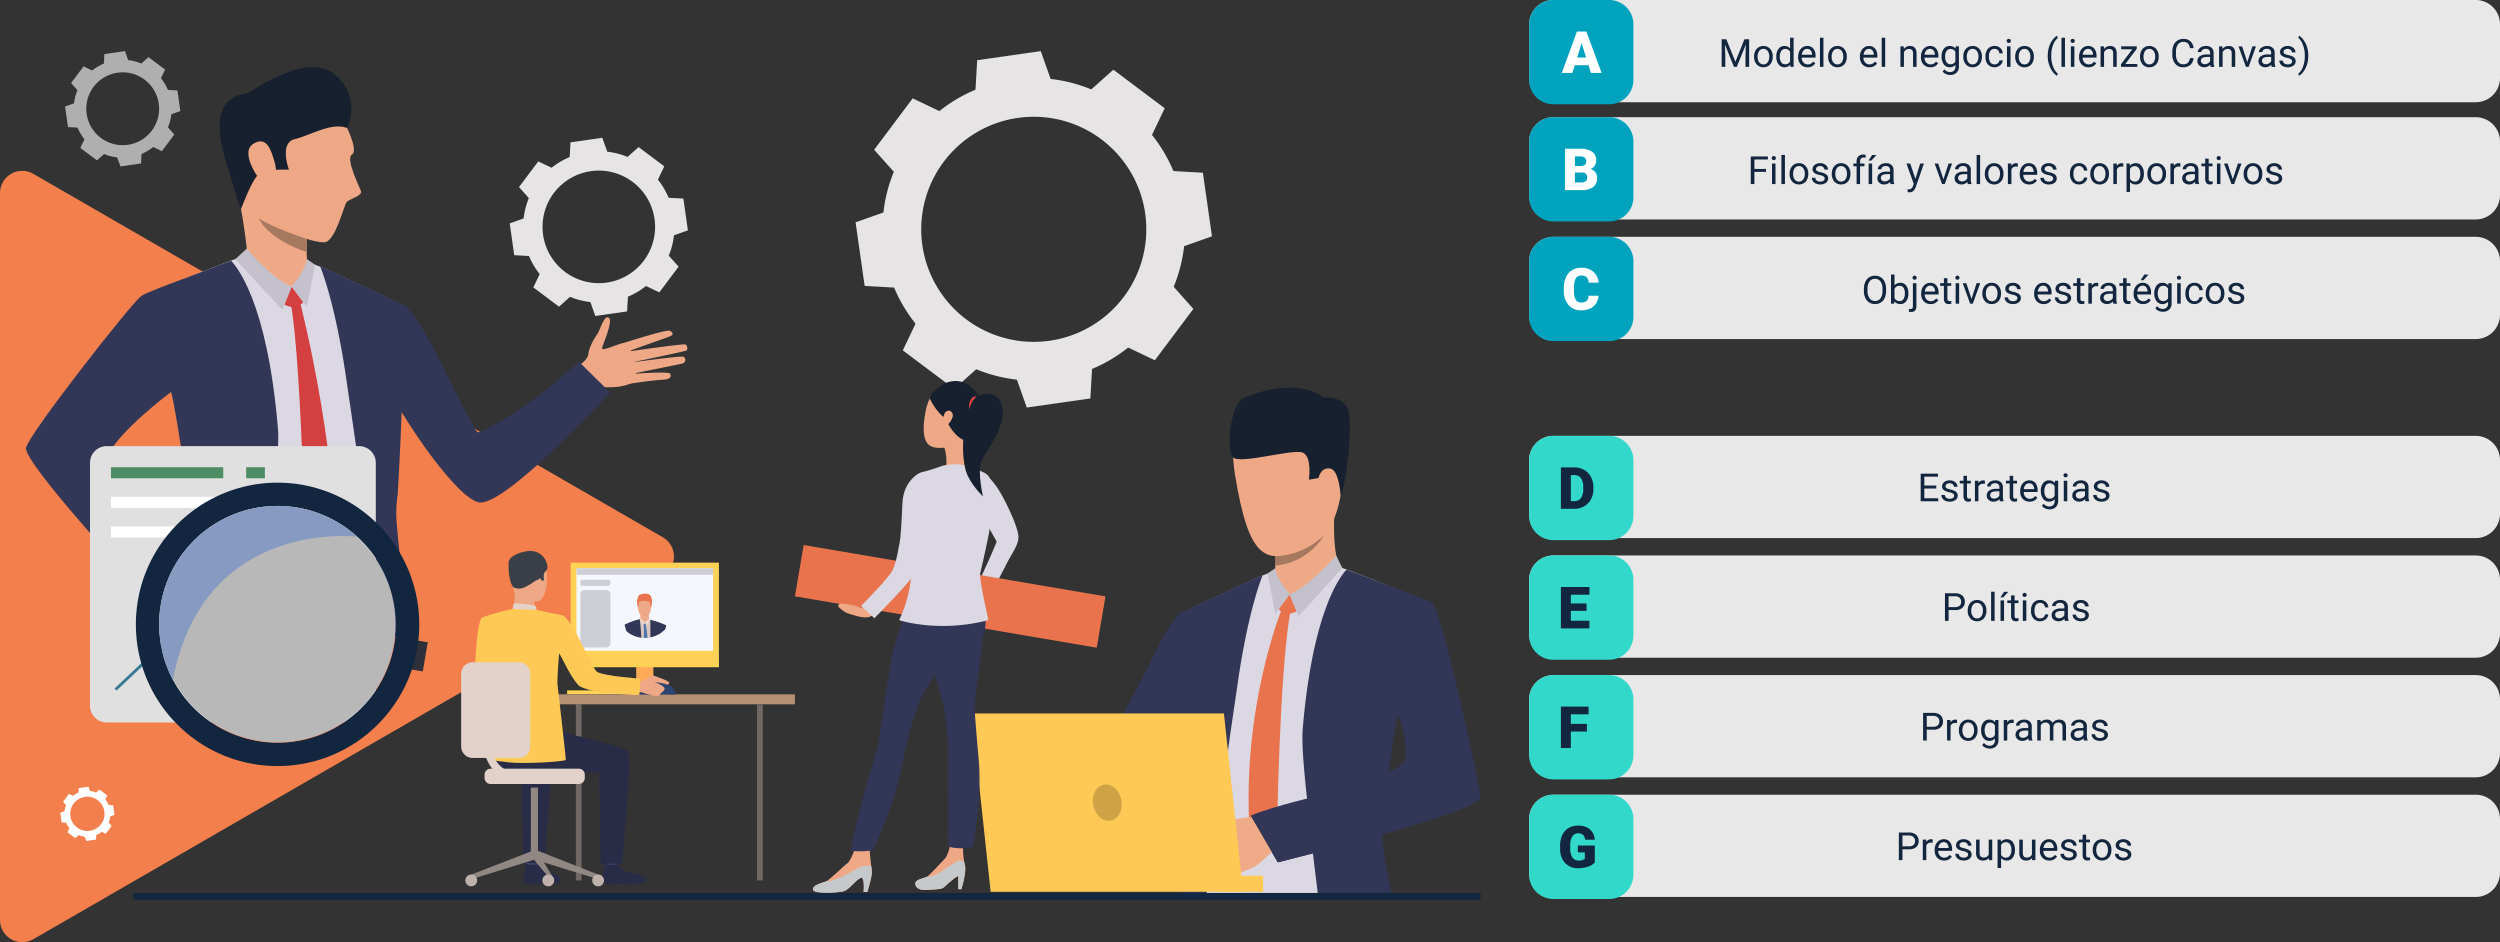 <svg xmlns="http://www.w3.org/2000/svg" xmlns:xlink="http://www.w3.org/1999/xlink" width="1030" height="388.2" viewBox="0 0 1030 388.2">
  <rect x="0" y="0" width="1030" height="388.2" fill="#333333" stroke="none"/>
  <defs>
    <linearGradient id="linear-gradient" x1="-1.721" y1="50.597" x2="-1.712" y2="50.597" gradientUnits="objectBoundingBox">
      <stop offset="0" stop-color="#ff9f55"/>
      <stop offset="1" stop-color="#ffd255"/>
    </linearGradient>
    <linearGradient id="linear-gradient-2" x1="-0.781" y1="3.095" x2="-0.777" y2="3.095" xlink:href="#linear-gradient"/>
  </defs>
  <g id="Grupo_183473" data-name="Grupo 183473" transform="translate(-285 -2693.985)">
    <path id="Trazado_210179" data-name="Trazado 210179" d="M273.091,150.983,13.723,1.237A9.149,9.149,0,0,0,0,9.16V308.652a9.149,9.149,0,0,0,13.723,7.923L273.091,166.829a9.149,9.149,0,0,0,0-15.846" transform="translate(285 2764.37)" fill="#f37f4c"/>
    <path id="Trazado_210180" data-name="Trazado 210180" d="M98.41,504.332a20.038,20.038,0,0,0,2.852,4.813l-1.7,3.557,3.425,2.569,3.425,2.569,2.94-2.624a20.038,20.038,0,0,0,5.419,1.391l1.315,3.712,4.238-.605,4.238-.605.223-3.931a20.035,20.035,0,0,0,4.813-2.852l3.557,1.7,2.569-3.425,2.569-3.425-2.624-2.94a20.039,20.039,0,0,0,1.391-5.419l3.712-1.315-.605-4.238-.605-4.238-3.931-.224a20.043,20.043,0,0,0-2.852-4.813l1.7-3.557-3.425-2.569-3.425-2.569-2.94,2.624a20.035,20.035,0,0,0-5.419-1.391l-1.315-3.712-4.238.605-4.238.605-.223,3.931a20.042,20.042,0,0,0-4.813,2.852l-3.557-1.7-2.569,3.425-2.569,3.425,2.624,2.94a20.04,20.04,0,0,0-1.391,5.419l-3.712,1.315.605,4.238.605,4.238ZM114.9,481.714a15,15,0,1,1-12.73,16.971,15,15,0,0,1,12.73-16.971" transform="translate(218.533 2242.229)" fill="#afafaf"/>
    <path id="Trazado_214107" data-name="Trazado 214107" d="M109.16,570.239a61.939,61.939,0,0,0,8.816,14.876l-5.243,10.995,10.586,7.94,10.586,7.941,9.088-8.11a61.935,61.935,0,0,0,16.749,4.3l4.064,11.473,13.1-1.87,13.1-1.871.691-12.151a61.926,61.926,0,0,0,14.876-8.816l10.995,5.243,7.94-10.586,7.94-10.585-8.111-9.088a61.94,61.94,0,0,0,4.3-16.749l11.472-4.063-1.871-13.1-1.871-13.1-12.151-.691a61.952,61.952,0,0,0-8.816-14.876l5.243-10.995-10.585-7.94-10.586-7.94-9.088,8.111a61.926,61.926,0,0,0-16.749-4.3l-4.064-11.473-13.1,1.871-13.1,1.871-.691,12.151a61.949,61.949,0,0,0-14.876,8.817l-10.995-5.243-7.94,10.585-7.94,10.585,8.111,9.088a61.94,61.94,0,0,0-4.3,16.749l-11.472,4.064,1.871,13.1,1.87,13.1Zm50.974-69.909a46.368,46.368,0,1,1-39.348,52.457,46.367,46.367,0,0,1,39.348-52.457" transform="translate(544.224 2242.229)" fill="#e6e4e4"/>
    <path id="Trazado_214108" data-name="Trazado 214108" d="M101.214,521.525a30.969,30.969,0,0,0,4.408,7.438L103,534.46l5.293,3.97,5.293,3.97,4.544-4.055a30.965,30.965,0,0,0,8.374,2.15l2.032,5.736,6.55-.935,6.55-.935.345-6.076a30.965,30.965,0,0,0,7.438-4.408l5.5,2.621,3.97-5.293,3.97-5.293L158.8,521.37a30.969,30.969,0,0,0,2.15-8.375l5.736-2.032-.935-6.55-.935-6.55-6.076-.345a30.976,30.976,0,0,0-4.408-7.438l2.622-5.5-5.293-3.97-5.293-3.97-4.544,4.055a30.963,30.963,0,0,0-8.374-2.15l-2.032-5.736-6.55.935-6.55.935-.345,6.075a30.975,30.975,0,0,0-7.438,4.408l-5.5-2.621-3.97,5.293-3.97,5.293,4.055,4.544A30.97,30.97,0,0,0,99,506.048l-5.736,2.032.935,6.55.935,6.55ZM126.7,486.57A23.184,23.184,0,1,1,107.027,512.8,23.184,23.184,0,0,1,126.7,486.57" transform="translate(401.731 2277.937)" fill="#e6e4e4"/>
    <path id="Trazado_210181" data-name="Trazado 210181" d="M115.029,247a9.428,9.428,0,0,0,1.342,2.264l-.8,1.674,1.611,1.209,1.611,1.209,1.383-1.235a9.434,9.434,0,0,0,2.549.655l.619,1.746,1.994-.285,1.994-.285.105-1.849a9.437,9.437,0,0,0,2.264-1.342l1.673.8,1.209-1.611,1.209-1.611-1.235-1.383a9.431,9.431,0,0,0,.655-2.549l1.746-.619-.285-1.994-.285-1.994-1.85-.105a9.423,9.423,0,0,0-1.342-2.264l.8-1.674-1.611-1.209-1.611-1.209-1.383,1.234a9.427,9.427,0,0,0-2.549-.655l-.619-1.746-1.994.285-1.994.285-.105,1.85a9.431,9.431,0,0,0-2.264,1.342l-1.673-.8-1.209,1.611-1.209,1.611,1.235,1.383a9.428,9.428,0,0,0-.655,2.549l-1.746.619.285,1.994.285,1.994Zm7.759-10.641a7.058,7.058,0,1,1-5.989,7.984,7.058,7.058,0,0,1,5.989-7.984" transform="translate(197.214 2785.938)" fill="#fff"/>
    <path id="Trazado_210182" data-name="Trazado 210182" d="M1428.164,838.889s18.233-5.924,19.714-5.263,1.681,1.706,0,2.334-17.482,6.254-17.482,6.254,22.529-3.247,23.868-2.991c.784.15,1.287,2.143.41,2.565s-23.092,4.978-23.092,4.978,21.038-2.992,22.082-2.422a1.58,1.58,0,0,1-.618,2.8c-1.551.334-20.98,4.267-20.98,4.267s15.4-1.17,15.985-.126c.359.638.872,2.335-3.1,2.507s-13.363,1.611-13.363,1.611Z" transform="translate(-886.955 1996.645)" fill="#eea886"/>
    <path id="Trazado_210183" data-name="Trazado 210183" d="M1315.1,823.611s5.9-2.345,6.323-6.068c.36-3.166,2.987-7.091,3.794-8.3,1.079-1.618,2.69-7.8,4.58-6.481s-2.195,10.3-2.7,12.347,7.546-2.315,9.56-1.92,7.5,14.517,1.674,16.852-13.335.851-14.292,1.472a38.555,38.555,0,0,1-4.183,1.873Z" transform="translate(-793.986 2022.134)" fill="#eea886"/>
    <path id="Trazado_210184" data-name="Trazado 210184" d="M290.822,814.845c.132,1.706.274,3.331.406,4.783H206.8c.031-1.422.071-3.036.1-4.783.284-14.076.7-37.151.518-45.865-.234-12.441-2.854-44.768-3.372-46.636,0,0-18.525-26.914-37.953,26.213-4.012,10.948,32.764,38.38,28.193,39.223s-4.377,9.516-4.377,9.516-34.632-30.164-33.921-39.05c.4-4.936,27.513-76.658,31.657-79.623,2.823-2.031,20.556-9.141,29.747-12.624a64.961,64.961,0,0,1,8.166-2.793c2.1-.132,28.041,2.356,28.041,2.356s3.717,1.27,7.525,3.016c6.49,2.976,16.605,7.637,23.857,11.09,2.346,1.117,5.281,2.62,7.718,3.91q-.442,13.223-1.564,28.376s-1.351,22.069-1.473,44.362c-1.168,5.048-.965,16.778-.965,16.778-.325,11.121.914,22.536,1.239,28.914.2,3.991.538,8.663.883,12.837" transform="translate(159.175 2136.745)" fill="#dbd8e3"/>
    <path id="Trazado_210185" data-name="Trazado 210185" d="M765.6,833.1c-1.219-7.891-2.377-16.108-3.331-23.968v-.061q-.229-1.919-.457-3.808a1.251,1.251,0,0,0-.02-.193c-.609-5.322-1.107-10.41-1.473-15.072a47.3,47.3,0,0,1,.467-10.481c1.442-23.836,2.163-48.973,2.163-48.973.762-10.3,1.2-19.906,1.493-28.873,0,0-32.57-15.387-35.526-16.27,0,0,6.175,14.5,10.806,46.931,1.787,12.451,5.088,33.413,7.485,54.812.945,8.439,2.5,16.981,3.981,25.024,1.4,7.586,2.742,14.736,3.463,20.932.051.376.091.752.132,1.127.112,1.066.244,2.3.4,3.656H766.35c-.254-1.574-.508-3.179-.751-4.783" transform="translate(-311.956 2118.486)" fill="#323657"/>
    <path id="Trazado_210186" data-name="Trazado 210186" d="M147.064,783.573c-1.483,14.381-3.108,26.02-4.418,37.923-.173,1.584-.345,3.179-.508,4.783H107.882q.67-2.376,1.3-4.783c3.676-13.863,6.611-28.011,6.611-36.592,0,0-7.129-51.268-9.516-59.525,0,0-21.561,15.945-26.6,26.985-4.509,9.872,28.528,40.025,28.142,41.041-2.244,5.941-10.847,16.8-10.847,16.8S45.818,755.258,46.5,748.483c.487-4.926,43.376-59.687,47.51-62.653,2.4-1.716,20.109-7.993,28.8-11.425,1.595-.63,6.774-2.58,8.2-3.118,1.838,2.051,14.8,16,19.286,68.99.762,8.937-1.625,27.848-3.229,43.3" transform="translate(249.207 2130.095)" fill="#323657"/>
    <path id="Trazado_210187" data-name="Trazado 210187" d="M544.226,550.283s-.178-8.9-3.61-26.92c-.918-4.822,28,12.689,28,12.689s-.089,1.689-.147,3.97c-.031,1.2-.05,2.572-.042,3.943,0,.484.008.964.019,1.441.027,1.274.085,2.495.194,3.532a16.582,16.582,0,0,0,.965,3.475c1.193,2.75-15.637,4.838-25.374-2.13" transform="translate(-157.098 2252.425)" fill="#eea987"/>
    <path id="Trazado_210188" data-name="Trazado 210188" d="M648.706,731.256l4.793,6.44s-2.808,3.76-7.8.984Z" transform="translate(-243.53 2080.782)" fill="#d44040"/>
    <path id="Trazado_210189" data-name="Trazado 210189" d="M664.022,768.174S682.2,838.161,678.453,892.64l-6.116,10.779-5.725-11.291S665.044,794.679,660.06,768Z" transform="translate(-255.336 2050.565)" fill="#d44040"/>
    <path id="Trazado_210190" data-name="Trazado 210190" d="M617.4,688.981l-5.132,6s-8.236-1.6-10.654-5.9,15.786-.106,15.786-.106" transform="translate(-207.094 2117.053)" fill="#eea987"/>
    <path id="Trazado_210191" data-name="Trazado 210191" d="M668.908,667.9s-.6,4.577-6.309,11.258l6.236,8.378,3.375-17.38Z" transform="translate(-257.424 2132.883)" fill="#c4c1cc"/>
    <path id="Trazado_210192" data-name="Trazado 210192" d="M536.457,643.393s10.194,12.32,18.521,15.612l-3.873,9.579-19.382-20.838Z" transform="translate(-149.804 2153.032)" fill="#c4c1cc"/>
    <path id="Trazado_210193" data-name="Trazado 210193" d="M927.78,802.634s-43.933,47.73-54.3,45.18c-4.793-1.179-12.052-9.452-18.051-17.231-1.978-2.562-3.917-5.25-5.762-7.911a.017.017,0,0,1-.005-.011c-7.36-10.626-13.127-20.812-13.127-20.812s-21.754-25.494-4.3-36.859c0,0,7.357-.742,11.542,2.345,3.864,2.85,13.264,20.8,14.79,24.125s13.4,26.779,14.5,27.473,12.766-6.3,19-10.5c10.071-6.778,22.724-18.592,22.724-18.592Z" transform="translate(-391.342 2053.105)" fill="#323657"/>
    <path id="Trazado_210194" data-name="Trazado 210194" d="M571.676,282.6s6.352,11.777,3.2,13.608c-2.6,1.513,3.048,13.071,3.787,14.959s-4.712,3.26-5.87,4.475-4.59,16.17-9.08,16.621S539,325.682,533.489,319.955s-10.028-31.6-6.352-42.51,33.327-15.414,44.538,5.158" transform="translate(-144.936 2461.544)" fill="#eea886"/>
    <path id="Trazado_210195" data-name="Trazado 210195" d="M548.046,247.606s6.484-12.719-5.294-22.154-33.5,7.124-35.944,7.756-16.336,1.585-9.324,25.971c6.022,20.94,6.863,21.821,6.863,21.821s4.494-12.131,7.041-13.979c3.977-2.887,12.7-2.194,12.7-2.194s-4.155-11.031,2.338-12.593,15.053-7.065,21.622-4.627" transform="translate(-120.038 2499.094)" fill="#16202e"/>
    <path id="Trazado_210196" data-name="Trazado 210196" d="M571.927,400c-.573-1.513-2.424-8.016-8-4.2s3.477,16.076,4.449,16.234,8.374.7,3.555-12.037" transform="translate(-174.798 2357.603)" fill="#eea886"/>
    <path id="Trazado_210197" data-name="Trazado 210197" d="M605.932,585.512c0,.484.008.964.019,1.441-16.539-5.55-19.742-13.905-19.742-13.905,5.159,3.649,19.766,8.521,19.766,8.521-.031,1.2-.05,2.572-.042,3.943" transform="translate(-194.607 2210.878)" fill="#a77860"/>
    <path id="Trazado_210198" data-name="Trazado 210198" d="M324.842,1356.672a7.532,7.532,0,0,0,4.175,1.681c3.708-.031,7.93-4.062,11.807-.4s-4.284,19.233-7.223,21.058-9.619-1.454-16.768-10.094,8.01-12.243,8.01-12.243" transform="translate(42.555 1556.894)" fill="#eea886"/>
    <path id="Trazado_210199" data-name="Trazado 210199" d="M372.839,1358.559a153.867,153.867,0,0,1,15.5,6.478c7.013,3.422,15.242,8.648,14.4,10.424-1.274,2.7-7.53-2.361-14.712-5.282-6.612-2.689-5.762-1.038-5.762-1.038s-.216-.484,6.416,3.864c7.131,4.675,14.6,10,13.936,11.463-.818,1.819-1.073,1.976-3.94.708,1.49,1.087,1.4,1.655,1.007,2.327-2.048,3.479-13.6-1.738-18.187-3.811,3.514,1.614,5.919,3.18,3.29,4.5-3.007,1.509-19.005-6.614-25.016-8.965-6.557-2.565,13.07-20.667,13.07-20.667" transform="translate(9.057 1555.244)" fill="#eea886"/>
    <path id="Trazado_210200" data-name="Trazado 210200" d="M232.471,1263.419s-1.63,9.544-14.046,21.751c0,0-28.457-31.394-33.534-37.271l22.267-12.919Z" transform="translate(142.658 1650.384)" fill="#323657"/>
    <path id="Trazado_210207" data-name="Trazado 210207" d="M1345.425,1468.159c1.1,4.788.913,15.912.913,15.912.3,10.551-.877,21.386-1.177,27.437-.009.187-.021.374-.029.564-.078,1.428-.17,2.942-.276,4.476h78.931c-.028-1.453-.057-2.951-.081-4.476-.158-8.932-.3-18.716-.312-25.7,18.038-4.764,37.517-10.981,37.152-15.526-.373-4.679-14.427-73.57-18.355-76.382-2.679-1.924-19.5-8.664-28.224-11.976a61.824,61.824,0,0,0-7.739-2.646c-2-.126-26.6,2.232-26.6,2.232s-3.531,1.209-7.134,2.865c-6.156,2.824-15.75,7.24-22.636,10.519-2.224,1.055-5,2.488-7.317,3.713q.421,12.54,1.486,26.91s1.278,20.936,1.4,42.079m78.2,7.97c.97-13.116,4.927-35.647,5.365-37.241.012,0,1.855,1.757,1.867,1.757s.609.085.617.077a4.638,4.638,0,0,1,.56.211s11.943,16.683,12.073,25.651c.065,4.278-9.265,7.341-20.481,9.545" transform="translate(-570.487 1547.516)" fill="#dbd8e3"/>
    <path id="Trazado_210208" data-name="Trazado 210208" d="M1339.687,1530.22h10.34q.353-2.185.759-4.476c1.753-9.874,4.058-21.029,5.288-31.983v0c2.272-20.3,5.4-40.18,7.09-51.993,4.4-30.757,10.255-44.518,10.255-44.518-2.8.836-33.695,15.438-33.695,15.438.276,8.5.69,17.624,1.412,27.384,0,0,.682,23.846,2.054,46.462a45.177,45.177,0,0,1,.442,9.938c-.345,4.424-.824,9.253-1.4,14.289-.008.069-.012.134-.02.191-.138,1.2-.284,2.4-.426,3.616,0,.021-.009.033-.009.053-.442,3.656-.933,7.39-1.453,11.128q-.31,2.24-.637,4.476" transform="translate(-568.248 1533.844)" fill="#323657"/>
    <path id="Trazado_210209" data-name="Trazado 210209" d="M1477.365,1487.2c2.35,5.543,10.446,19.232,10.446,19.232s5.86-1.437,14.479-3.669c.568,4.89,1.14,9.492,1.688,13.985.183,1.5.366,2.991.54,4.476h30.749q-.548-2.259-1.043-4.476c-1.879-8.328-3.2-16.074-3.388-21.727,20.619-5.888,40.829-12.487,40.517-15.644-.467-4.671-15.953-76.894-19.881-79.706-2.265-1.627-19.073-7.585-27.32-10.835-1.506-.6-6.651-2.529-8-3.044-1.749,1.948-13.806,15.255-18.067,65.527-.528,6.254.568,17.665,1.785,29.1-12.483,3.332-22.9,5.836-22.5,6.781m56.226-17.941c1.242-10.015,2.65-20.092,3.668-23.618a39.925,39.925,0,0,1,3.206,17.308c-.053,2.078-2.7,4.209-6.874,6.31" transform="translate(-676.355 1542.838)" fill="#323657"/>
    <path id="Trazado_210210" data-name="Trazado 210210" d="M1543.93,1297.352s-3.129-5.913-2.265-22.7c.239-4.651-24.43,11.03-24.43,11.03s.085,1.6.138,3.766c.029.9.044,1.887.044,2.9,0,.28,0,.56,0,.84,0,.459-.008.913-.016,1.368-.012.564-.032,1.116-.061,1.648-.028.6-.069,1.177-.126,1.7a15.542,15.542,0,0,1-.913,3.3c-1.132,2.609,18.4,2.76,27.632-3.847" transform="translate(-706.899 1630.792)" fill="#eea987"/>
    <path id="Trazado_210211" data-name="Trazado 210211" d="M1532.211,1433.253l-4.546,6.108s2.663,3.567,7.394.934Z" transform="translate(-715.863 1505.569)" fill="#e8734d"/>
    <path id="Trazado_210212" data-name="Trazado 210212" d="M1483.589,1462.261s-16.657,40.683-13.1,92.359l5.254,9.535,5.923-8.12s.956-68.632,5.684-93.937Z" transform="translate(-670.572 1482.917)" fill="#e8734d"/>
    <path id="Trazado_210213" data-name="Trazado 210213" d="M1526.166,1400.37l4.868,5.695s7.812-1.514,10.106-5.595-14.974-.1-14.974-.1" transform="translate(-714.687 1532.757)" fill="#eea987"/>
    <path id="Trazado_210214" data-name="Trazado 210214" d="M1509.512,1383.519s.566,4.342,5.985,10.679l-5.916,7.947-3.2-16.486Z" transform="translate(-699.149 1544.623)" fill="#c4c1cc"/>
    <path id="Trazado_210215" data-name="Trazado 210215" d="M1568.034,1359.2s-11.3,12.778-19.2,15.9l3.674,9.086,18.028-19.888Z" transform="translate(-732.49 1563.721)" fill="#c4c1cc"/>
    <path id="Trazado_210216" data-name="Trazado 210216" d="M1064.746,1553.961s14.995-14.542,24.829-16.961c4.546-1.118,10.535-7.394,16.225-14.772,1.876-2.43,3.715-4.98,5.466-7.5a.016.016,0,0,0,.005-.01c6.981-10.079,12.452-19.741,12.452-19.741s20.635-24.183,4.077-34.963c0,0-7.1-.154-10.99,1.96-4,2.173-12.541,19.991-13.988,23.147s-17.128,32.459-18.179,33.117-2.8,3.068-9.074,6.447c-7.682,4.136-19.75,16.242-19.75,16.242Z" transform="translate(-345.333 1484.56)" fill="#323657"/>
    <path id="Trazado_210217" data-name="Trazado 210217" d="M1398.4,1883.385a9.528,9.528,0,0,0,2.992-.568s1.567-1.005,2.724-1.652a9.025,9.025,0,0,1,.914-.461,17.47,17.47,0,0,0,5.037-2.4c1.971-1.5,8.4-7.516,8.4-7.516l-4.155-6.386-1.918-6.324s-14.986,1.49-16.985,2.678a5.936,5.936,0,0,0-.551.369c-1.6,1.17-2.29,2.711-3.058,3.42-.28.262-2.891,3.056-2.744,4.19a3.733,3.733,0,0,0,1.954,3.06s.529,3.063,2.112,4.432a5.548,5.548,0,0,0,2.851,3.984s.726,2.837,2.428,3.177" transform="translate(-607.015 1171.966)" fill="#efaa88"/>
    <path id="Trazado_210218" data-name="Trazado 210218" d="M1462.649,1074.27s-27.089-6.53-21.382,27.765,12.2,37.079,28.7,30.241,15.354-28.773,16.337-39.507-14.994-18-23.658-18.5" transform="translate(-647.396 1787.859)" fill="#eea886"/>
    <path id="Trazado_210219" data-name="Trazado 210219" d="M1608.84,1177.254c.4-3.012,6.383-4.031,6.8.5s-2.893,12.425-5.145,11.61-2.206-7.957-1.651-12.111" transform="translate(-779.358 1708.625)" fill="#eea886"/>
    <path id="Trazado_210220" data-name="Trazado 210220" d="M1479.239,1081.184s-.543-10.787-4.475-11.181-4.6,3.937-4.6,3.937l-3.986.692s1.395-9.427-2.511-11.135-25.541,4.826-28.656,2.007-1.348-21.957,4.4-24.5,21.588-8.182,33.019-.2c0,0,9.015-.894,10.243,6.389s-.9,28.62-3.43,33.984" transform="translate(-641.909 1816.976)" fill="#16202e"/>
    <path id="Trazado_210221" data-name="Trazado 210221" d="M1473.966,1824.558l11.184,19.229s29.629-7.634,36.542-9.584l-15.8-18.81s-23.3,5.323-31.923,9.165" transform="translate(-673.694 1205.482)" fill="#323657"/>
    <path id="Trazado_210222" data-name="Trazado 210222" d="M1521.308,1331.857h0a25.907,25.907,0,0,0,20.161-12.666,30.034,30.034,0,0,1-20.084,8.81c0,.28,0,.56,0,.84,0,.459-.008.913-.016,1.368-.012.564-.032,1.116-.061,1.648" transform="translate(-710.871 1595.139)" fill="#a77860"/>
    <path id="Trazado_210223" data-name="Trazado 210223" d="M1042.294,1662.011l7.9,73.464h-104l-7.9-73.464Z" transform="translate(-253.043 1325.931)" fill="#ffc955"/>
    <path id="Trazado_214684" data-name="Trazado 214684" d="M0,0H17.37V6.609H0Z" transform="translate(788.059 3054.797)" fill="#ffc955"/>
    <path id="Trazado_214685" data-name="Trazado 214685" d="M0,0H555V2.812H0Z" transform="translate(340 3061.881)" fill="#12263f"/>
    <path id="Trazado_210224" data-name="Trazado 210224" d="M1182.8,1804.464c.836,4.09-1.072,7.935-4.262,8.587s-6.453-2.136-7.289-6.226,1.072-7.935,4.261-8.587,6.453,2.136,7.289,6.226" transform="translate(-435.827 1219.029)" fill="#cfa345"/>
    <path id="Trazado_210225" data-name="Trazado 210225" d="M271.954,1315.9H168.01a6.908,6.908,0,0,1-6.908-6.908V1208.952a6.908,6.908,0,0,1,6.908-6.909H271.953a6.908,6.908,0,0,1,6.908,6.909v100.042a6.908,6.908,0,0,1-6.908,6.908" transform="translate(160.973 1675.741)" fill="#e0e0e0"/>
    <path id="Trazado_210226" data-name="Trazado 210226" d="M205.81,1447.246l-.816-.865,21.112-19.92,21.367,4.63,20.409-23.274,17.8,1,13.863-19.122.963.7-14.244,19.648-17.87-1.008L247.9,1432.4l-21.439-4.646Z" transform="translate(127.181 1531.271)" fill="#377b93"/>
    <path id="Trazado_210227" data-name="Trazado 210227" d="M383.006,1561.128a3.172,3.172,0,1,1-3.771-2.429,3.172,3.172,0,0,1,3.771,2.429" transform="translate(-5.037 1401.218)" fill="#e6e6e6"/>
    <path id="Trazado_210228" data-name="Trazado 210228" d="M378.715,1563.493a3.766,3.766,0,1,1,2.884-4.478,3.771,3.771,0,0,1-2.884,4.478m-1.342-6.2a2.577,2.577,0,1,0,3.064,1.973,2.58,2.58,0,0,0-3.064-1.973" transform="translate(-3.049 1403.205)" fill="#377b93"/>
    <path id="Trazado_210229" data-name="Trazado 210229" d="M471.839,1460.667a3.172,3.172,0,1,1-3.771-2.429,3.172,3.172,0,0,1,3.771,2.429" transform="translate(-73.427 1478.56)" fill="#e6e6e6"/>
    <path id="Trazado_210230" data-name="Trazado 210230" d="M467.547,1463.03a3.767,3.767,0,1,1,2.884-4.478,3.77,3.77,0,0,1-2.884,4.478m-1.342-6.2a2.577,2.577,0,1,0,3.064,1.973,2.58,2.58,0,0,0-3.064-1.973" transform="translate(-71.438 1480.55)" fill="#377b93"/>
    <path id="Trazado_210231" data-name="Trazado 210231" d="M548.619,1463.741a3.172,3.172,0,1,1-3.771-2.428,3.172,3.172,0,0,1,3.771,2.428" transform="translate(-132.537 1476.192)" fill="#e6e6e6"/>
    <path id="Trazado_210232" data-name="Trazado 210232" d="M544.328,1466.1a3.767,3.767,0,1,1,2.884-4.478,3.771,3.771,0,0,1-2.884,4.478m-1.342-6.2a2.577,2.577,0,1,0,3.064,1.973,2.58,2.58,0,0,0-3.064-1.973" transform="translate(-130.55 1478.183)" fill="#377b93"/>
    <path id="Trazado_210233" data-name="Trazado 210233" d="M289.929,1542.251a3.172,3.172,0,1,1-3.771-2.429,3.172,3.172,0,0,1,3.771,2.429" transform="translate(66.621 1415.75)" fill="#e6e6e6"/>
    <path id="Trazado_210234" data-name="Trazado 210234" d="M285.637,1544.614a3.767,3.767,0,1,1,2.884-4.478,3.771,3.771,0,0,1-2.884,4.478m-1.342-6.2a2.577,2.577,0,1,0,3.064,1.973,2.58,2.58,0,0,0-3.064-1.973" transform="translate(68.61 1417.739)" fill="#377b93"/>
    <path id="Trazado_214695" data-name="Trazado 214695" d="M0,0H12.985V2.5H0Z" transform="translate(350.277 2970.463)" fill="#fff"/>
    <path id="Trazado_214696" data-name="Trazado 214696" d="M0,0H12.985V2.5H0Z" transform="translate(359.308 2944.804)" fill="#fff"/>
    <path id="Trazado_214697" data-name="Trazado 214697" d="M0,0H12.985V2.5H0Z" transform="translate(386.242 2962.685)" fill="#fff"/>
    <path id="Trazado_214698" data-name="Trazado 214698" d="M0,0H12.985V2.5H0Z" transform="translate(397.89 2927.569)" fill="#fff"/>
    <path id="Trazado_214699" data-name="Trazado 214699" d="M0,0H12.985V2.5H0Z" transform="translate(416.749 2948.492)" fill="#fff"/>
    <path id="Trazado_214700" data-name="Trazado 214700" d="M0,0H46.243V4.539H0Z" transform="translate(330.736 2886.486)" fill="#4e8c63"/>
    <path id="Trazado_214701" data-name="Trazado 214701" d="M0,0H46.243V4.539H0Z" transform="translate(330.736 2898.697)" fill="#fff"/>
    <path id="Trazado_214702" data-name="Trazado 214702" d="M0,0H46.243V4.539H0Z" transform="translate(330.736 2910.908)" fill="#fff"/>
    <path id="Trazado_214703" data-name="Trazado 214703" d="M0,0H7.719V4.539H0Z" transform="translate(386.418 2886.486)" fill="#4e8c63"/>
    <path id="Trazado_214704" data-name="Trazado 214704" d="M0,0H7.719V4.539H0Z" transform="translate(386.418 2898.697)" fill="#fff"/>
    <path id="Trazado_214705" data-name="Trazado 214705" d="M0,0H7.719V4.539H0Z" transform="translate(386.418 2910.908)" fill="#fff"/>
    <path id="Trazado_214706" data-name="Trazado 214706" d="M0,0H12.175V5.039H0Z" transform="matrix(0.168, -0.986, 0.986, 0.168, 454.225, 2969.768)" fill="#2d3038"/>
    <path id="Trazado_210235" data-name="Trazado 210235" d="M997.843,1465.2s-8.116-18.386,1.3-16.864a34.312,34.312,0,0,1,6.495,8.047c2.492,4.089,7.672,14.91,7.48,18.571s-2.795,6.389-5.606,12.267c0,0-5.843,10.91-6.09,12.224l-6.177-3.208s5.234-10.431,8.924-19.6Z" transform="translate(-308.53 1440.516)" fill="#dbd8e3"/>
    <path id="Trazado_214694" data-name="Trazado 214694" d="M0,0H21.445V126.14H0Z" transform="translate(612.506 2939.671) rotate(-80.337)" fill="#e8734d"/>
    <path id="Trazado_210236" data-name="Trazado 210236" d="M802.08,1969.143h-1.532s.51-5.784-.907-5.841-4.932,4.706-7.031,5.444-12.87,1.359-12.927-.624,4.138-2.779,5.443-3.345,7.655-6.748,8.788-7.484,3.07-5.862,3.07-5.862l6.014-.267s.34,4.79.7,7.326a22.338,22.338,0,0,1,.248,2.375c.057,2.155-1.87,8.278-1.87,8.278" transform="translate(-159.745 1092.34)" fill="#eea886"/>
    <path id="Trazado_210237" data-name="Trazado 210237" d="M935.77,1966.379h-1.276V1961c-1.062.09-4.636,3.471-5.741,4.449s-2.622.934-7.279,1.23-5.1-2.491-4.359-3.44,3.119-1.364,4.359-1.956,6.131-6.109,7.435-7.414,2.1-5.041,2.1-5.041l5.443.474a33.331,33.331,0,0,0,.585,6.286h0a.114.114,0,0,1,.006.022q.079.367.174.718c.808,2.981-1.445,10.054-1.445,10.054" transform="translate(-254.693 1093.959)" fill="#eea886"/>
    <path id="Trazado_210238" data-name="Trazado 210238" d="M856.012,1600.526a54.321,54.321,0,0,0-2.239,6.093c-.182,1.229-5,12.87-6.39,20.717-.834,4.7-3.136,19.405-3.323,21.275-.319,3.2-1.826,10.265-2.058,13.533-.13,1.827-9.129,29.876-11.307,44.52a27,27,0,0,0,9.063-.262,153.416,153.416,0,0,0,12.288-36.6c2.642-12.929,4.979-19.823,7.026-25.149s13.64-20.406,14.85-22.1,8.793-11.058,1.613-21.2-19.524-.825-19.524-.825" transform="translate(-195.062 1337.795)" fill="#323657"/>
    <path id="Trazado_210239" data-name="Trazado 210239" d="M948.431,1638.281c-.656,4.367.034,10.1,1.405,26.072s-2.4,35.3-2.4,35.3c-4.74,1.622-10.2,0-10.2,0,.126-1.123,0-38.919,0-42.287s-.967-7.191-1.216-11.057c-.17-2.635-1.4-7.492-2.775-12.45-.413-1.485-.84-2.979-1.256-4.425v0c-.234-.811-.462-1.608-.685-2.379-1.942-6.736-4.554-32.746-4.554-32.746s14.477-11.661,21.525-.683,3.429,18.96,3.181,20.332-2.371,19.959-3.028,24.324" transform="translate(-261.563 1343.128)" fill="#323657"/>
    <path id="Trazado_210241" data-name="Trazado 210241" d="M935.77,1979.276h-1.276v-5.383c-1.062.09-4.636,3.471-5.741,4.449s-2.622.934-7.279,1.23-5.1-2.492-4.359-3.441,3.119-1.364,4.359-1.956c4.982.266,11.061-6.738,13.978-6.723,1.55.008,1.536.867,1.583,1.029v0a.107.107,0,0,1,.006.021q.079.366.174.718c.808,2.981-1.445,10.054-1.445,10.054" transform="translate(-254.693 1081.063)" fill="#c6c9cc"/>
    <path id="Trazado_210242" data-name="Trazado 210242" d="M802.08,1985.228h-1.532s.51-5.784-.907-5.841-4.932,4.705-7.031,5.444-12.87,1.36-12.927-.624,4.138-2.779,5.443-3.345c4.443-.01,11.669-4.9,13.91-5.892a8.087,8.087,0,0,1,4.666-.4,22.338,22.338,0,0,1,.248,2.375c.057,2.154-1.87,8.278-1.87,8.278" transform="translate(-159.745 1076.255)" fill="#c6c9cc"/>
    <path id="Trazado_210243" data-name="Trazado 210243" d="M954.517,1401.338s2.31,6.112.513,10.835c0,0,8.47-.551,8.791-1.54s-.341-10.146.824-12.852-10.129,3.557-10.129,3.557" transform="translate(-280.785 1475.924)" fill="#eea886"/>
    <path id="Trazado_210244" data-name="Trazado 210244" d="M920.585,1437.73s-5,1.78-7.267,2.274-6.994,2.736-6.609,11.175a176.286,176.286,0,0,0,2.31,19.382,76.454,76.454,0,0,1-.642,17.339,63.432,63.432,0,0,0,26.116,0s-2.5-7.647-2.438-9.625,8.342-18.262,8.727-20.833,2.053-13.91-1.733-16.416-6.866-2.175-8.47-3.3-7.653-.8-9.994,0" transform="translate(-247.672 1448.299)" fill="#dbd8e3"/>
    <path id="Trazado_210245" data-name="Trazado 210245" d="M931.791,1518.8c-20.5,5.438-36.815.021-36.815.021a50.757,50.757,0,0,0,3.374-9.062v0a54.309,54.309,0,0,0,1.262-6.081h0a55.09,55.09,0,0,0-.506-19.721c2.366-19.475,31.834-25.287,34.194-19.114s-4.573,32.7-4.925,34.978,3.414,18.983,3.414,18.983" transform="translate(-239.564 1430.66)" fill="#dbd8e3"/>
    <path id="Trazado_210246" data-name="Trazado 210246" d="M943.509,1329.691c-3.4-1.167-12.609-2.412-14.967,11.717s2.777,14.37,8.053,13.969,13.528-9.938,14.16-12.837,2.469-9.515-7.247-12.848" transform="translate(-262.396 1523.05)" fill="#eea886"/>
    <path id="Trazado_210247" data-name="Trazado 210247" d="M936.032,1332.581s2.811,6.015,6.5,8.111c0,0,2.31,6.391,7.313,8.975,0,0,13.277-8.795,5.572-19.246s-18.516-2.129-19.385,2.16" transform="translate(-267.988 1525.586)" fill="#16202e"/>
    <path id="Trazado_210248" data-name="Trazado 210248" d="M954.383,1366.082c.3-.735,2.288-1.93,3.181.086s-2.312,5.569-3.19,5.378-1.124-2.675.009-5.464" transform="translate(-280.164 1498.112)" fill="#eea886"/>
    <path id="Trazado_210249" data-name="Trazado 210249" d="M985.857,1343.96c.291-.453,9.082-4.523,10.911,3.982s-7.08,18.393-8.641,22.646.705,14.219.705,14.219-5.361-5.067-6.983-10.372c-1.781-5.824-2.379-20.512,4.008-30.475" transform="translate(-298.877 1513.662)" fill="#16202e"/>
    <path id="Trazado_210250" data-name="Trazado 210250" d="M991.916,1346.032a8.87,8.87,0,0,0-3.038,5.489s-.5-2.621.58-4.222a2.426,2.426,0,0,1,2.458-1.267" transform="translate(-304.493 1511.301)" fill="#e54242"/>
    <path id="Trazado_210252" data-name="Trazado 210252" d="M826.852,1619.311s-2.643,2.625-3.5,2.89-2.5-1.191-8.573-1.642c-.533-.04-1.47.44-1.249,1.144s2.862,2.619,3.993,2.912,6.465,2.412,9.065,1.371,4.369-4.349,4.369-4.349Z" transform="translate(-183.156 1322.086)" fill="#eea886"/>
    <path id="Trazado_210253" data-name="Trazado 210253" d="M868.617,1448.261s-7.02,2.783-7.436,12.54-.8,14.851-1.178,16.357-1.109,7.559-2.876,11.2c-1.714,3.534-12.963,14.717-12.963,14.717l5.444,5.119s15.682-15.736,16.635-18.613,4.873-22.9,5.185-26.275c.252-2.721,3.84-14.843-2.811-15.046" transform="translate(-204.386 1440.506)" fill="#dbd8e3"/>
    <path id="Trazado_210254" data-name="Trazado 210254" d="M350.333,1328.516c-.009.25-.026.5-.043.749h9.6c.018-.25.026-.5.035-.749Zm-107.1-2.652c0,.293,0,.577.009.87.017,1.214.069,2.42.172,3.617a57.01,57.01,0,0,0,1.628,9.972,58.092,58.092,0,0,0,15.338,26.852c.284.293.568.569.852.844,1.145,1.1,2.343,2.162,3.583,3.161a58.085,58.085,0,0,0,36.8,13.064c.233,0,.465,0,.7-.009a58.05,58.05,0,0,0,29.013-8.112,58.576,58.576,0,0,0,25.629-31.631q.684-2.054,1.231-4.168a58.7,58.7,0,0,0,1.421-7.725v-.009c.06-.56.121-1.119.164-1.688.052-.543.095-1.085.12-1.636.018-.25.026-.5.035-.749.026-.551.043-1.094.052-1.645.009-.336.009-.672.009-1.007a58.38,58.38,0,0,0-49.5-57.7c-.543-.086-1.085-.164-1.636-.233-.6-.069-1.206-.138-1.809-.19-.542-.052-1.094-.095-1.636-.129-1.257-.086-2.523-.121-3.789-.121-1.077,0-2.144.026-3.2.086-1.817.095-3.608.284-5.383.543a58.525,58.525,0,0,0-45.057,34.68c-.086.189-.164.388-.241.577s-.155.37-.224.551c-.448,1.076-.852,2.17-1.223,3.273a57.227,57.227,0,0,0-2.222,8.862c-.146.8-.258,1.61-.371,2.428-.008.138-.026.276-.043.422-.009.009-.009.017-.009.034a1.7,1.7,0,0,0-.017.207,2.044,2.044,0,0,0-.035.241v.06a.519.519,0,0,0-.017.121,1.293,1.293,0,0,0-.017.181c-.017.147-.034.293-.043.439-.086.9-.155,1.8-.2,2.7-.009.121-.017.25-.017.37q-.013.3-.026.594c-.025.663-.034,1.326-.034,2m13.082,18.162-.224-.569c-.163-.422-.318-.844-.474-1.274l-.353-1.033c-.086-.258-.173-.517-.25-.775-.009-.017-.009-.034-.017-.052a.931.931,0,0,1-.043-.147c-.138-.43-.258-.869-.379-1.309l-.138-.508c-.129-.465-.241-.939-.353-1.412-.009-.043-.026-.095-.035-.146-.095-.439-.189-.879-.275-1.318-.043-.181-.078-.361-.112-.543-.1-.551-.2-1.111-.284-1.671-.155-.982-.267-1.972-.362-2.971-.034-.336-.06-.681-.086-1.025,0,0,.008,0,0-.009,0-.112-.009-.215-.017-.327-.026-.465-.052-.93-.069-1.4v-.138c-.008-.1-.008-.215-.008-.327-.009-.4-.017-.81-.017-1.214,0-.379,0-.758.017-1.128a42.619,42.619,0,0,1,.31-4.478,4.2,4.2,0,0,1,.052-.465.033.033,0,0,1,.008-.026c-.008-.008,0-.008,0-.008a.016.016,0,0,1,0-.026.32.32,0,0,1,.009-.095v-.017c0-.017,0-.025.009-.034a48.444,48.444,0,0,1,7.243-19.954,48.982,48.982,0,0,1,17.706-16.561,47.441,47.441,0,0,1,5.925-2.755c.646-.25,1.309-.491,1.972-.706a47.732,47.732,0,0,1,11.634-2.368c1.292-.112,2.592-.163,3.91-.163.4,0,.784,0,1.18.017.456.009.9.026,1.361.043.327.017.654.043.982.069a2.587,2.587,0,0,1,.267.017c.542.034,1.094.086,1.636.147l.414.051c.215.026.439.052.654.086.25.026.491.06.741.1.551.078,1.093.172,1.636.267.052.009.1.017.146.026q.633.116,1.266.258c.026.009.052.009.078.017.172.034.353.077.525.12.4.086.784.181,1.171.285a4.834,4.834,0,0,1,.508.129c.448.12.9.241,1.344.379.43.12.852.258,1.274.4.2.06.4.129.586.2.844.284,1.679.594,2.5.93.224.086.448.181.672.276.344.146.68.293,1.025.448.276.121.551.241.818.379.4.181.8.379,1.2.577q.671.336,1.318.7c.5.267.982.543,1.464.827,1,.586,1.963,1.206,2.911,1.861.4.275.8.559,1.2.861.5.353.982.724,1.456,1.1.422.336.844.68,1.257,1.033.43.362.844.724,1.257,1.1a48.662,48.662,0,0,1,15.949,36.084c0,.336,0,.672-.008,1.007-.009.551-.026,1.094-.061,1.645-.009.25-.026.5-.043.749-.043.551-.086,1.094-.146,1.636q-.233,2.325-.689,4.581a47.586,47.586,0,0,1-1.231,4.84c-.388,1.258-.827,2.5-1.318,3.7a48.775,48.775,0,0,1-44.592,30.624c-.233.008-.465.008-.7.008a48.785,48.785,0,0,1-43.1-25.9c-.215-.413-.431-.827-.638-1.24l-.379-.792c-.155-.31-.292-.62-.439-.939l-.137-.31c-.121-.276-.241-.551-.354-.835Z" transform="translate(97.739 1625.354)" fill="#12263f"/>
    <path id="Trazado_210255" data-name="Trazado 210255" d="M285.648,1358.5a48.618,48.618,0,1,0,48.618-48.618,48.618,48.618,0,0,0-48.618,48.618" transform="translate(65.088 1592.717)" fill="#b8b8b8"/>
    <path id="Trazado_214707" data-name="Trazado 214707" d="M0,0H97.235V97.235H0Z" transform="translate(350.736 2902.603)" fill="none"/>
    <path id="Trazado_210256" data-name="Trazado 210256" d="M366.521,1321.835s-63.318-7.848-75.935,58.977h0a48.8,48.8,0,0,1,75.935-58.977" transform="translate(65.668 1593.295)" fill="#869ac2"/>
    <path id="Trazado_214708" data-name="Trazado 214708" d="M0,0H81.626V71.679H0Z" transform="translate(350.563 2902.428)" fill="none"/>
    <path id="Trazado_210271" data-name="Trazado 210271" d="M274.1,1796.159a.02.02,0,0,0-.012,0c.051.022.058.024.012,0" transform="translate(73.988 1218.35)" fill="#323657"/>
    <path id="Trazado_210260" data-name="Trazado 210260" d="M131.951,2152.352s-.463,3.212-.521,3.694-5.148-.284-5.148-.284l-.412-3.824s5.444-.04,6.08.414" transform="translate(375.503 894.46)" fill="#424773"/>
    <path id="Trazado_210262" data-name="Trazado 210262" d="M273.656,2152.484s-.463,3.212-.521,3.694-5.148-.284-5.148-.284l-.412-3.824s5.444-.039,6.08.414" transform="translate(266.407 894.357)" fill="#424773"/>
    <path id="Trazado_214709" data-name="Trazado 214709" d="M0,0H26.874V1.6H0Z" transform="translate(518.649 2978.42)" fill="url(#linear-gradient)"/>
    <path id="Trazado_214710" data-name="Trazado 214710" d="M0,0H26.874V1.6H0Z" transform="translate(518.649 2978.42)" fill="none"/>
    <path id="Trazado_214711" data-name="Trazado 214711" d="M0,0H2.355V72.55H0Z" transform="translate(522.251 2984.168)" fill="#706865"/>
    <path id="Trazado_214712" data-name="Trazado 214712" d="M0,0H7.074V21.485H0Z" transform="translate(547.12 2958.531)" fill="#ffab55"/>
    <path id="Trazado_214713" data-name="Trazado 214713" d="M0,0H103.5V4.125H0Z" transform="translate(509.009 2980.042)" fill="#b59074"/>
    <path id="Trazado_210257" data-name="Trazado 210257" d="M44.612,1731.928s-1.132,15.875,1.97,17.774c1.943,1.19,9.69,5.2,9.461,5.957s-4.374,6.7-4.374,6.7-14.881-9.8-15.361-12.887c-.469-3.017.732-23.243,2.778-24.175,1.532-.7,2.341-.121,4.271,1.313,2.71,2.011,1.256,5.321,1.256,5.321" transform="translate(444.533 1223.146)" fill="#ffc955"/>
    <path id="Trazado_210261" data-name="Trazado 210261" d="M128.823,2167.291A13.743,13.743,0,0,0,132,2170.07c1.56.844,4.011,1.178,4.933,2.051.666.63,2.425,3.344-4.053,3.289s-9.6.383-10.3-.657,1-7.68,1-7.68a13.7,13.7,0,0,0,5.239.218" transform="translate(378.164 882.807)" fill="#292c47"/>
    <path id="Trazado_210263" data-name="Trazado 210263" d="M270.528,2167.423a13.74,13.74,0,0,0,3.173,2.779c1.56.844,7.3,1.537,8.222,2.41.666.63,1.773,3.167-7.342,2.931-6.476-.169-9.6.383-10.3-.657s1-7.68,1-7.68,1.445.59,5.239.218" transform="translate(269.069 882.706)" fill="#292c47"/>
    <path id="Trazado_210264" data-name="Trazado 210264" d="M65.517,1912.641s18.5,3.131,22.684,3.788,26.841,6.3,29.675,8.014c2.256,1.367-1.183,34.217-1.986,46.75h-8.926l-.647-37.6c-10.711.268-18.355-2.506-26.155-1.321s-14.3,2.869-19.259-3.78c0,0-.184-14.4,4.614-15.856" transform="translate(425.52 1078.687)" fill="#292c47"/>
    <path id="Trazado_210265" data-name="Trazado 210265" d="M71.583,1984.612l-8.7-.538-.848-37.088a52.862,52.862,0,0,1-9.923-.63l-7.023-16.325c6.155,1.231,25.876,6.2,28.505,7.8,2.256,1.368-1.209,34.247-2.012,46.781" transform="translate(437.693 1065.299)" fill="#292c47"/>
    <path id="Trazado_210266" data-name="Trazado 210266" d="M102.383,1610.145s6.783-1.875,9.372,3.391,1.415,15.249-2,16.188-8.335-.142-9.754-3.42-2.551-7.935-2.212-10.951,2.8-4.488,4.6-5.209" transform="translate(397.172 1311.819)" fill="#eea886"/>
    <path id="Trazado_210267" data-name="Trazado 210267" d="M111.911,1676.306s-.075,4,.367,4.859-9.446.639-9.446.639,1.558-4.809.674-8.906c-.875-4.056,8.4,3.408,8.4,3.408" transform="translate(393.24 1264.188)" fill="#eea886"/>
    <path id="Trazado_210268" data-name="Trazado 210268" d="M97.725,1621.505s.528,1.075,3.088.9,5.935-3.261,7.021-3.537,1.151-.895,1.151-.895l.575,1.022,1.114.169s-.757-3.094.892-4.184-.742-9.865-9.088-7.749c0,0-6.369,1.167-6.455,4.723s.465,7.665,1.7,9.548" transform="translate(398.488 1314.063)" fill="#3a3f47"/>
    <path id="Trazado_210269" data-name="Trazado 210269" d="M113.231,1703.6s-.028-1.631-.767-1.788-7.772-1.124-8.68-.767l-.389,2.154s1.749,1.076,9.836.4" transform="translate(392.807 1241.646)" fill="#e2d2ca"/>
    <path id="Trazado_210273" data-name="Trazado 210273" d="M29.294,2153.44l.615,1.731,26-8.055-1.246-3.5Z" transform="translate(449.854 900.87)" fill="#918783"/>
    <path id="Trazado_214714" data-name="Trazado 214714" d="M0,0H2.955V28.264H0Z" transform="translate(503.697 3018.489)" fill="#918783"/>
    <path id="Trazado_210274" data-name="Trazado 210274" d="M167.45,2152.7l-.615,1.73-26-8.055,1.142-3.725Z" transform="translate(363.979 901.605)" fill="#918783"/>
    <path id="Trazado_210275" data-name="Trazado 210275" d="M149.133,2154.25v2.013l-8.3-9.883,1.142-3.725Z" transform="translate(363.98 901.605)" fill="#918783"/>
    <path id="Trazado_210276" data-name="Trazado 210276" d="M250.779,2188.655a2.43,2.43,0,1,1-2.43-2.43,2.429,2.429,0,0,1,2.43,2.43" transform="translate(283.08 868.063)" fill="#bfb2ac"/>
    <path id="Trazado_210277" data-name="Trazado 210277" d="M161.526,2188.655a2.43,2.43,0,1,1-2.429-2.43,2.429,2.429,0,0,1,2.429,2.43" transform="translate(351.793 868.063)" fill="#bfb2ac"/>
    <path id="Trazado_210278" data-name="Trazado 210278" d="M23.6,2188.655a2.43,2.43,0,1,1-2.429-2.43,2.429,2.429,0,0,1,2.429,2.43" transform="translate(457.983 868.063)" fill="#bfb2ac"/>
    <path id="Trazado_210279" data-name="Trazado 210279" d="M92,2003.033H55.645a2.465,2.465,0,0,1-2.465-2.465v-1.378a2.465,2.465,0,0,1,2.465-2.465H92a2.465,2.465,0,0,1,2.465,2.465v1.378A2.465,2.465,0,0,1,92,2003.033" transform="translate(431.465 1013.953)" fill="#e2d2ca"/>
    <path id="Trazado_214715" data-name="Trazado 214715" d="M0,0H2.355V72.55H0Z" transform="translate(596.909 2984.168)" fill="#706865"/>
    <path id="Trazado_214716" data-name="Trazado 214716" d="M0,0H61.081V43.09H0Z" transform="translate(520.116 2925.79)" fill="url(#linear-gradient-2)"/>
    <path id="Trazado_214717" data-name="Trazado 214717" d="M10.687,0H50.394A10.687,10.687,0,0,1,61.081,10.687V32.4A10.687,10.687,0,0,1,50.394,43.09H10.687A10.687,10.687,0,0,1,0,32.4V10.687A10.687,10.687,0,0,1,10.687,0Z" transform="translate(520.116 2925.79)" fill="none"/>
    <path id="Trazado_214718" data-name="Trazado 214718" d="M0,0H56.3V34.008H0Z" transform="translate(522.508 2928.12)" fill="#f5f7ff"/>
    <path id="Trazado_214719" data-name="Trazado 214719" d="M0,0H56.3V2.706H0Z" transform="translate(522.508 2928.12)" fill="#cecfd6"/>
    <path id="Trazado_210280" data-name="Trazado 210280" d="M236.189,1661.1H225.451a.822.822,0,0,1-.822-.822v-.873a.822.822,0,0,1,.822-.822h10.738a.822.822,0,0,1,.822.822v.873a.822.822,0,0,1-.822.822" transform="translate(299.471 1274.277)" fill="#cecfd6"/>
    <path id="Trazado_210281" data-name="Trazado 210281" d="M235.313,1700.514h-8.986a1.7,1.7,0,0,1-1.7-1.7v-20.266a1.7,1.7,0,0,1,1.7-1.7h8.986a1.7,1.7,0,0,1,1.7,1.7v20.266a1.7,1.7,0,0,1-1.7,1.7" transform="translate(299.471 1260.214)" fill="#cecfd6"/>
    <path id="Trazado_210282" data-name="Trazado 210282" d="M340.864,1845.32v-.767s-1.078-4.769-8.7-4.769-7.471,5.536-7.471,5.536Z" transform="translate(222.438 1134.777)" fill="#2e436e"/>
    <path id="Trazado_210283" data-name="Trazado 210283" d="M318.651,1832.981a7.526,7.526,0,0,0,2.263-.495c.607-.366,4.238-2.808,5.091-2.417s6.529,2.129,6.332,2.959-.722.75-1.123.6a29.189,29.189,0,0,0-4.886-.866s4.048,1.477,4.065,2.554-.847,1.34-1.231,1.748-.845,1.419-1.888,1.5-6.134-1.694-7.182-1.775a25.556,25.556,0,0,1-3.12-.106,29,29,0,0,1,1.678-3.7" transform="translate(228.384 1142.289)" fill="#eea886"/>
    <path id="Trazado_210284" data-name="Trazado 210284" d="M77.745,1713.331c-5.282-.928-10.841-2.261-10.841-2.261l-9.837-.4s-9.027,1.988-12.583,3.593c-.337.152-.339,8.054-1.264,10.125l2.948,6.219s1.7,12.318,2.056,17.8c.162,2.515-.459,24.306-.459,24.306s.884.436,7.6,1.176,23.487-.267,23.593-1.06-3.248-29.525-3.4-31.013c-.228-2.284.66-12.836.66-12.836,1.265,1.7,4.489,9.372,7.85,13.022,1.977,2.148,11.767,3.465,13.612,3.526,4.017.134,11.345.934,11.559.543.171-.235.638-6.5.179-6.657-.4-.134-14.009-.917-17.5-2.767-1.275-.677-5.088-8.99-5.088-8.99s-6.176-13.013-9.09-14.322" transform="translate(439.132 1234.179)" fill="#ffc955"/>
    <path id="Trazado_210285" data-name="Trazado 210285" d="M35.008,1845.6H16a4.733,4.733,0,0,1-4.734-4.733V1810.9A4.733,4.733,0,0,1,16,1806.167H35.008a4.733,4.733,0,0,1,4.733,4.733v29.968a4.733,4.733,0,0,1-4.733,4.733" transform="translate(463.731 1160.658)" fill="#e2d2ca"/>
    <path id="Trazado_210286" data-name="Trazado 210286" d="M63.413,1938.979a13.044,13.044,0,0,1-10.12-4.19c-5.692-6.284-4.669-17.33-4.623-17.8a1.584,1.584,0,0,1,3.153.312c-.012.126-.919,10.139,3.824,15.366a9.88,9.88,0,0,0,7.766,3.142,1.584,1.584,0,1,1,0,3.168" transform="translate(435.014 1076.438)" fill="#e2d2ca"/>
    <path id="Trazado_210288" data-name="Trazado 210288" d="M306.978,1730.775l.861,3.09a11.608,11.608,0,0,0,5.31,2.056q.518.064,1.051.081.191.006.383.006.567,0,1.12-.053a11.616,11.616,0,0,0,5.987-2.359c.165-1.022.342-2.152.5-3.21-.858-.319-3.59-1.248-5.313-1.831l-.072-.024-.112-.038-.292-.1-.268-.091-.691-.232h0l-.035-.012h-.02l-2.318.174-.389.029-.121.009-.053.013c-.14.036-.546.142-1.084.306h0c-1.373.42-3.6,1.218-4.439,2.183" transform="translate(236.073 1220.791)" fill="#d9c7c1"/>
    <path id="Trazado_210289" data-name="Trazado 210289" d="M329.482,1686.569s-2.779.469-2.308,4.821,2.925,3.968,3.089,3.962,2.468.052,2.589-5.268c0,0,.036-3.934-3.37-3.515" transform="translate(220.566 1252.757)" fill="#eea987"/>
    <path id="Trazado_210290" data-name="Trazado 210290" d="M331.818,1717.673a10.023,10.023,0,0,1-.073,2.181c-.169.39,2.232,1.623,3.724.219a15.4,15.4,0,0,1-.208-2.649c.094-.692-3.443.25-3.443.25" transform="translate(217.013 1229.175)" fill="#eea987"/>
    <path id="Trazado_210293" data-name="Trazado 210293" d="M326.268,1687.367c.1.6.186,1.038.186,1.038l.4.528a10.675,10.675,0,0,1,.038-1.351c.023-.07.051-.193.079-.326.046-.22.094-.469.127-.551a5.952,5.952,0,0,1,4.458.143s-.017.18-.016.38c0,.233.026.494.133.533.2.073.116,1.368.116,1.368l.323-.374s.094-.676.186-1.453v-.006c.021-.181.042-.367.062-.552a3.635,3.635,0,0,0-1.049-3.035,5.013,5.013,0,0,0-3.612.016,1.264,1.264,0,0,0-.537.141,5.161,5.161,0,0,0-.9,3.5" transform="translate(221.238 1255.181)" fill="#e8734d"/>
    <path id="Trazado_210295" data-name="Trazado 210295" d="M335.153,1728.182a3.028,3.028,0,0,1-2.158,1.42c-.9.077-1.673-1.059-2.037-1.617a5.432,5.432,0,0,1,4.2.2" transform="translate(217.611 1221.103)" fill="#eea987"/>
    <path id="Trazado_210296" data-name="Trazado 210296" d="M331.216,1727.3a7.708,7.708,0,0,0,1.779,1.542l-.753,1.16-1.284-2.291Z" transform="translate(217.611 1221.373)" fill="#eddad3"/>
    <path id="Trazado_210297" data-name="Trazado 210297" d="M341.626,1728.059a5.169,5.169,0,0,1-1.818,1.368l.826,1.195,1.444-2.09Z" transform="translate(210.798 1220.791)" fill="#eddad3"/>
    <path id="Trazado_210299" data-name="Trazado 210299" d="M303.74,1731.384l.018.065c.071.252.343,1.221.7,2.509q.2.174.41.338.236.186.481.36a11.607,11.607,0,0,0,5.31,2.056c-.173-4.042-.653-7.626-.653-7.626q-.568.149-1.077.3h0a24.741,24.741,0,0,0-4.977,1.88l-.012.006c-.134.075-.2.115-.2.115" transform="translate(238.566 1220)" fill="#323657"/>
    <path id="Trazado_210300" data-name="Trazado 210300" d="M350.029,1737.427a11.68,11.68,0,0,0,5.951-3.216c.072-.072.143-.146.212-.22.2-.868.341-1.434.349-1.471v0s-1.445-.949-6.555-2.313v0c0,.117,0,3.4.042,7.218" transform="translate(202.962 1219.139)" fill="#323657"/>
    <path id="Trazado_210301" data-name="Trazado 210301" d="M338.16,1737.545c.048,1.064.052,3.13.036,5.486.127,0,.255.006.383.006q.567,0,1.12-.053a35.856,35.856,0,0,0-.776-5.442c-.057-.236-.091-.353-.091-.353l-.685.113c0,.074.009.155.013.243" transform="translate(212.077 1213.763)" fill="#5073ab"/>
    <path id="Trazado_214736" data-name="Trazado 214736" d="M10,0H390a10,10,0,0,1,10,10V32.121a10,10,0,0,1-10,10H10a10,10,0,0,1-10-10V10A10,10,0,0,1,10,0Z" transform="translate(915 2693.985)" fill="#e8e8e8"/>
    <path id="Trazado_214737" data-name="Trazado 214737" d="M10,0H32.963a10,10,0,0,1,10,10V32.963a10,10,0,0,1-10,10H10a10,10,0,0,1-10-10V10A10,10,0,0,1,10,0Z" transform="translate(915 2693.985)" fill="#00a3be"/>
    <path id="Trazado_214738" data-name="Trazado 214738" d="M10.98-3.187H5.344L4.359,0H-.035L6.223-17.062H10.09L16.395,0H11.977ZM6.328-6.363H10l-1.84-5.918Z" transform="translate(928.479 2724.04)" fill="#fff"/>
    <path id="Trazado_214739" data-name="Trazado 214739" d="M3.258-11.375,6.977-2.094,10.7-11.375h1.945V0h-1.5V-4.43l.141-4.781L7.547,0H6.4L2.672-9.187,2.82-4.43V0H1.32V-11.375ZM14.68-4.3a4.993,4.993,0,0,1,.488-2.234A3.643,3.643,0,0,1,16.527-8.07a3.7,3.7,0,0,1,1.988-.539,3.565,3.565,0,0,1,2.793,1.2,4.6,4.6,0,0,1,1.066,3.18v.1A5.036,5.036,0,0,1,21.9-1.918,3.589,3.589,0,0,1,20.551-.391a3.743,3.743,0,0,1-2.02.547,3.556,3.556,0,0,1-2.785-1.2A4.575,4.575,0,0,1,14.68-4.2Zm1.453.172a3.616,3.616,0,0,0,.652,2.258,2.088,2.088,0,0,0,1.746.852,2.075,2.075,0,0,0,1.75-.863A3.955,3.955,0,0,0,20.93-4.3a3.61,3.61,0,0,0-.66-2.254,2.1,2.1,0,0,0-1.754-.863,2.075,2.075,0,0,0-1.727.852A3.925,3.925,0,0,0,16.133-4.133Zm7.7-.164a4.952,4.952,0,0,1,.922-3.129,2.915,2.915,0,0,1,2.414-1.184,2.932,2.932,0,0,1,2.352,1.016V-12h1.445V0H29.641l-.07-.906A2.943,2.943,0,0,1,27.156.156a2.887,2.887,0,0,1-2.395-1.2,5.008,5.008,0,0,1-.926-3.141Zm1.445.164a3.749,3.749,0,0,0,.594,2.25,1.92,1.92,0,0,0,1.641.813A2.108,2.108,0,0,0,29.523-2.3V-6.187a2.125,2.125,0,0,0-1.992-1.2,1.929,1.929,0,0,0-1.656.82A4.128,4.128,0,0,0,25.281-4.133ZM36.719.156a3.693,3.693,0,0,1-2.8-1.129,4.19,4.19,0,0,1-1.078-3.02v-.266a5.073,5.073,0,0,1,.48-2.246,3.748,3.748,0,0,1,1.344-1.547,3.378,3.378,0,0,1,1.871-.559A3.166,3.166,0,0,1,39.1-7.523a4.7,4.7,0,0,1,.914,3.109v.6H34.289a3,3,0,0,0,.73,2.02,2.3,2.3,0,0,0,1.777.77,2.517,2.517,0,0,0,1.3-.312,3.259,3.259,0,0,0,.93-.828l.883.688A3.55,3.55,0,0,1,36.719.156Zm-.18-7.578a1.928,1.928,0,0,0-1.469.637A3.1,3.1,0,0,0,34.336-5H38.57v-.109a2.753,2.753,0,0,0-.594-1.707A1.815,1.815,0,0,0,36.539-7.422ZM43.258,0H41.813V-12h1.445Zm1.93-4.3a4.993,4.993,0,0,1,.488-2.234A3.643,3.643,0,0,1,47.035-8.07a3.7,3.7,0,0,1,1.988-.539,3.565,3.565,0,0,1,2.793,1.2,4.6,4.6,0,0,1,1.066,3.18v.1a5.036,5.036,0,0,1-.473,2.215A3.589,3.589,0,0,1,51.059-.391a3.743,3.743,0,0,1-2.02.547,3.556,3.556,0,0,1-2.785-1.2A4.575,4.575,0,0,1,45.188-4.2Zm1.453.172a3.616,3.616,0,0,0,.652,2.258,2.088,2.088,0,0,0,1.746.852,2.075,2.075,0,0,0,1.75-.863A3.955,3.955,0,0,0,51.438-4.3a3.61,3.61,0,0,0-.66-2.254,2.1,2.1,0,0,0-1.754-.863A2.075,2.075,0,0,0,47.3-6.57,3.925,3.925,0,0,0,46.641-4.133ZM62.164.156a3.693,3.693,0,0,1-2.8-1.129,4.19,4.19,0,0,1-1.078-3.02v-.266A5.073,5.073,0,0,1,58.77-6.5a3.748,3.748,0,0,1,1.344-1.547,3.378,3.378,0,0,1,1.871-.559,3.166,3.166,0,0,1,2.563,1.086,4.7,4.7,0,0,1,.914,3.109v.6H59.734a3,3,0,0,0,.73,2.02,2.3,2.3,0,0,0,1.777.77,2.517,2.517,0,0,0,1.3-.312,3.259,3.259,0,0,0,.93-.828l.883.688A3.55,3.55,0,0,1,62.164.156Zm-.18-7.578a1.928,1.928,0,0,0-1.469.637A3.1,3.1,0,0,0,59.781-5h4.234v-.109a2.753,2.753,0,0,0-.594-1.707A1.815,1.815,0,0,0,61.984-7.422ZM68.7,0H67.258V-12H68.7Zm7.641-8.453.047,1.063a3.08,3.08,0,0,1,2.531-1.219q2.68,0,2.7,3.023V0H80.18V-5.594a1.946,1.946,0,0,0-.418-1.352,1.675,1.675,0,0,0-1.277-.437,2.086,2.086,0,0,0-1.234.375,2.546,2.546,0,0,0-.828.984V0H74.977V-8.453ZM87.313.156a3.693,3.693,0,0,1-2.8-1.129,4.19,4.19,0,0,1-1.078-3.02v-.266a5.073,5.073,0,0,1,.48-2.246,3.748,3.748,0,0,1,1.344-1.547,3.378,3.378,0,0,1,1.871-.559A3.166,3.166,0,0,1,89.7-7.523a4.7,4.7,0,0,1,.914,3.109v.6H84.883a3,3,0,0,0,.73,2.02,2.3,2.3,0,0,0,1.777.77,2.517,2.517,0,0,0,1.3-.312,3.259,3.259,0,0,0,.93-.828l.883.688A3.55,3.55,0,0,1,87.313.156Zm-.18-7.578a1.928,1.928,0,0,0-1.469.637A3.1,3.1,0,0,0,84.93-5h4.234v-.109a2.753,2.753,0,0,0-.594-1.707A1.815,1.815,0,0,0,87.133-7.422Zm4.8,3.125a4.968,4.968,0,0,1,.914-3.145,2.923,2.923,0,0,1,2.422-1.168,2.908,2.908,0,0,1,2.414,1.094l.07-.937h1.32V-.2a3.439,3.439,0,0,1-.973,2.586,3.589,3.589,0,0,1-2.613.945A4.348,4.348,0,0,1,93.7,2.938a3.08,3.08,0,0,1-1.336-1.07L93.117,1a2.826,2.826,0,0,0,2.273,1.148,2.214,2.214,0,0,0,1.645-.594,2.269,2.269,0,0,0,.59-1.672V-.844a2.971,2.971,0,0,1-2.367,1,2.887,2.887,0,0,1-2.4-1.2A5.224,5.224,0,0,1,91.938-4.3Zm1.453.164a3.79,3.79,0,0,0,.586,2.246,1.9,1.9,0,0,0,1.641.816,2.117,2.117,0,0,0,2.008-1.242V-6.172a2.142,2.142,0,0,0-1.992-1.211,1.921,1.921,0,0,0-1.648.82A4.128,4.128,0,0,0,93.391-4.133Zm7.484-.172a4.993,4.993,0,0,1,.488-2.234,3.643,3.643,0,0,1,1.359-1.531,3.7,3.7,0,0,1,1.988-.539,3.565,3.565,0,0,1,2.793,1.2,4.6,4.6,0,0,1,1.066,3.18v.1a5.036,5.036,0,0,1-.473,2.215,3.589,3.589,0,0,1-1.352,1.527,3.743,3.743,0,0,1-2.02.547,3.556,3.556,0,0,1-2.785-1.2A4.575,4.575,0,0,1,100.875-4.2Zm1.453.172a3.616,3.616,0,0,0,.652,2.258,2.088,2.088,0,0,0,1.746.852,2.075,2.075,0,0,0,1.75-.863,3.955,3.955,0,0,0,.648-2.418,3.61,3.61,0,0,0-.66-2.254,2.1,2.1,0,0,0-1.754-.863,2.075,2.075,0,0,0-1.727.852A3.925,3.925,0,0,0,102.328-4.133Zm11.445,3.109a2.082,2.082,0,0,0,1.352-.469,1.649,1.649,0,0,0,.641-1.172h1.367a2.621,2.621,0,0,1-.5,1.383A3.293,3.293,0,0,1,115.4-.234a3.55,3.55,0,0,1-1.629.391A3.482,3.482,0,0,1,111.027-1a4.59,4.59,0,0,1-1.02-3.152v-.242a5.089,5.089,0,0,1,.453-2.2,3.451,3.451,0,0,1,1.3-1.492,3.7,3.7,0,0,1,2-.531,3.39,3.39,0,0,1,2.363.852,3.043,3.043,0,0,1,1,2.211h-1.367a1.992,1.992,0,0,0-.621-1.348,1.932,1.932,0,0,0-1.379-.527,2.023,2.023,0,0,0-1.707.793,3.724,3.724,0,0,0-.605,2.293v.273a3.65,3.65,0,0,0,.6,2.25A2.033,2.033,0,0,0,113.773-1.023ZM120.328,0h-1.445V-8.453h1.445Zm-1.562-10.7a.863.863,0,0,1,.215-.594.807.807,0,0,1,.637-.242.819.819,0,0,1,.641.242.854.854,0,0,1,.219.594.826.826,0,0,1-.219.586.834.834,0,0,1-.641.234.821.821,0,0,1-.637-.234A.834.834,0,0,1,118.766-10.7ZM122.258-4.3a4.993,4.993,0,0,1,.488-2.234,3.643,3.643,0,0,1,1.359-1.531,3.7,3.7,0,0,1,1.988-.539,3.565,3.565,0,0,1,2.793,1.2,4.6,4.6,0,0,1,1.066,3.18v.1a5.036,5.036,0,0,1-.473,2.215,3.589,3.589,0,0,1-1.352,1.527,3.743,3.743,0,0,1-2.02.547,3.556,3.556,0,0,1-2.785-1.2A4.575,4.575,0,0,1,122.258-4.2Zm1.453.172a3.616,3.616,0,0,0,.652,2.258,2.088,2.088,0,0,0,1.746.852,2.075,2.075,0,0,0,1.75-.863,3.954,3.954,0,0,0,.648-2.418,3.61,3.61,0,0,0-.66-2.254,2.1,2.1,0,0,0-1.754-.863,2.075,2.075,0,0,0-1.727.852A3.925,3.925,0,0,0,123.711-4.133Zm11.961-.484a12.079,12.079,0,0,1,.473-3.391,9.85,9.85,0,0,1,1.41-2.953,6,6,0,0,1,1.945-1.875l.3.953a6.222,6.222,0,0,0-1.871,2.672,11.583,11.583,0,0,0-.8,4.023l-.008.664a11.643,11.643,0,0,0,1.1,5.234A6.252,6.252,0,0,0,139.8,2.789l-.3.883a6.192,6.192,0,0,1-1.984-1.937A10.859,10.859,0,0,1,135.672-4.617ZM142.766,0H141.32V-12h1.445Zm3.883,0H145.2V-8.453h1.445Zm-1.562-10.7a.863.863,0,0,1,.215-.594.807.807,0,0,1,.637-.242.819.819,0,0,1,.641.242.854.854,0,0,1,.219.594.826.826,0,0,1-.219.586.834.834,0,0,1-.641.234.821.821,0,0,1-.637-.234A.834.834,0,0,1,145.086-10.7ZM152.469.156a3.693,3.693,0,0,1-2.8-1.129,4.19,4.19,0,0,1-1.078-3.02v-.266a5.073,5.073,0,0,1,.48-2.246,3.748,3.748,0,0,1,1.344-1.547,3.378,3.378,0,0,1,1.871-.559,3.166,3.166,0,0,1,2.563,1.086,4.7,4.7,0,0,1,.914,3.109v.6h-5.727a3,3,0,0,0,.73,2.02,2.3,2.3,0,0,0,1.777.77,2.517,2.517,0,0,0,1.3-.312,3.258,3.258,0,0,0,.93-.828l.883.688A3.55,3.55,0,0,1,152.469.156Zm-.18-7.578a1.928,1.928,0,0,0-1.469.637A3.1,3.1,0,0,0,150.086-5h4.234v-.109a2.753,2.753,0,0,0-.594-1.707A1.815,1.815,0,0,0,152.289-7.422ZM158.8-8.453l.047,1.063a3.08,3.08,0,0,1,2.531-1.219q2.68,0,2.7,3.023V0h-1.445V-5.594a1.946,1.946,0,0,0-.418-1.352,1.675,1.675,0,0,0-1.277-.437,2.086,2.086,0,0,0-1.234.375,2.546,2.546,0,0,0-.828.984V0h-1.445V-8.453Zm8.82,7.273h4.945V0h-6.711V-1.062l4.664-6.2H165.93v-1.2h6.406V-7.43ZM173.688-4.3a4.993,4.993,0,0,1,.488-2.234,3.642,3.642,0,0,1,1.359-1.531,3.7,3.7,0,0,1,1.988-.539,3.565,3.565,0,0,1,2.793,1.2,4.6,4.6,0,0,1,1.066,3.18v.1a5.036,5.036,0,0,1-.473,2.215,3.589,3.589,0,0,1-1.352,1.527,3.743,3.743,0,0,1-2.02.547,3.556,3.556,0,0,1-2.785-1.2A4.575,4.575,0,0,1,173.688-4.2Zm1.453.172a3.616,3.616,0,0,0,.652,2.258,2.088,2.088,0,0,0,1.746.852,2.075,2.075,0,0,0,1.75-.863,3.954,3.954,0,0,0,.648-2.418,3.61,3.61,0,0,0-.66-2.254,2.1,2.1,0,0,0-1.754-.863,2.075,2.075,0,0,0-1.727.852A3.925,3.925,0,0,0,175.141-4.133Zm20.609.523a4.185,4.185,0,0,1-1.332,2.785,4.365,4.365,0,0,1-2.98.98,4.008,4.008,0,0,1-3.23-1.445,5.815,5.815,0,0,1-1.215-3.867V-6.25a6.481,6.481,0,0,1,.566-2.789,4.231,4.231,0,0,1,1.605-1.848,4.47,4.47,0,0,1,2.406-.645,4.11,4.11,0,0,1,2.906,1.012,4.235,4.235,0,0,1,1.273,2.8h-1.508a3.268,3.268,0,0,0-.848-1.975,2.565,2.565,0,0,0-1.824-.611,2.684,2.684,0,0,0-2.254,1.063,4.882,4.882,0,0,0-.816,3.026v1.1a5.018,5.018,0,0,0,.773,2.948,2.5,2.5,0,0,0,2.164,1.095,2.887,2.887,0,0,0,1.918-.566,3.143,3.143,0,0,0,.887-1.973ZM202.789,0a3.036,3.036,0,0,1-.2-.891A3.225,3.225,0,0,1,200.18.156a2.984,2.984,0,0,1-2.051-.707,2.287,2.287,0,0,1-.8-1.793,2.39,2.39,0,0,1,1-2.051,4.733,4.733,0,0,1,2.824-.73h1.406v-.664A1.623,1.623,0,0,0,202.109-7a1.821,1.821,0,0,0-1.336-.449,2.107,2.107,0,0,0-1.3.391,1.151,1.151,0,0,0-.523.945H197.5a2,2,0,0,1,.449-1.223,3.066,3.066,0,0,1,1.219-.934,4.1,4.1,0,0,1,1.691-.344,3.342,3.342,0,0,1,2.289.73,2.635,2.635,0,0,1,.859,2.012v3.891a4.757,4.757,0,0,0,.3,1.852V0Zm-2.4-1.1a2.54,2.54,0,0,0,1.289-.352,2.127,2.127,0,0,0,.883-.914V-4.1H201.43q-2.656,0-2.656,1.555a1.316,1.316,0,0,0,.453,1.063A1.742,1.742,0,0,0,200.391-1.1Zm7.25-7.352.047,1.063a3.08,3.08,0,0,1,2.531-1.219q2.68,0,2.7,3.023V0h-1.445V-5.594a1.946,1.946,0,0,0-.418-1.352,1.675,1.675,0,0,0-1.277-.437,2.086,2.086,0,0,0-1.234.375,2.546,2.546,0,0,0-.828.984V0h-1.445V-8.453Zm10.25,6.492,2.094-6.492h1.477L218.43,0h-1.1l-3.062-8.453h1.477ZM227.953,0a3.036,3.036,0,0,1-.2-.891A3.225,3.225,0,0,1,225.344.156a2.984,2.984,0,0,1-2.051-.707,2.287,2.287,0,0,1-.8-1.793,2.39,2.39,0,0,1,1-2.051,4.733,4.733,0,0,1,2.824-.73h1.406v-.664A1.623,1.623,0,0,0,227.273-7a1.821,1.821,0,0,0-1.336-.449,2.107,2.107,0,0,0-1.3.391,1.151,1.151,0,0,0-.523.945h-1.453a2,2,0,0,1,.449-1.223,3.066,3.066,0,0,1,1.219-.934,4.1,4.1,0,0,1,1.691-.344,3.342,3.342,0,0,1,2.289.73,2.635,2.635,0,0,1,.859,2.012v3.891a4.757,4.757,0,0,0,.3,1.852V0Zm-2.4-1.1a2.54,2.54,0,0,0,1.289-.352,2.127,2.127,0,0,0,.883-.914V-4.1h-1.133q-2.656,0-2.656,1.555a1.316,1.316,0,0,0,.453,1.063A1.742,1.742,0,0,0,225.555-1.1Zm10.8-1.141a1.064,1.064,0,0,0-.441-.91,4.249,4.249,0,0,0-1.539-.559,7.277,7.277,0,0,1-1.742-.562,2.479,2.479,0,0,1-.953-.781,1.869,1.869,0,0,1-.309-1.078,2.193,2.193,0,0,1,.879-1.758,3.432,3.432,0,0,1,2.246-.719,3.532,3.532,0,0,1,2.332.742,2.357,2.357,0,0,1,.895,1.9h-1.453a1.3,1.3,0,0,0-.5-1.023,1.888,1.888,0,0,0-1.27-.43,1.976,1.976,0,0,0-1.234.344,1.082,1.082,0,0,0-.445.9.877.877,0,0,0,.414.789,5.1,5.1,0,0,0,1.5.508,7.8,7.8,0,0,1,1.754.578,2.558,2.558,0,0,1,1,.809,1.988,1.988,0,0,1,.324,1.152A2.163,2.163,0,0,1,236.9-.527a3.8,3.8,0,0,1-2.352.684,4.257,4.257,0,0,1-1.8-.359,2.922,2.922,0,0,1-1.223-1,2.42,2.42,0,0,1-.441-1.395h1.445a1.5,1.5,0,0,0,.582,1.152,2.258,2.258,0,0,0,1.434.426,2.331,2.331,0,0,0,1.316-.332A1.02,1.02,0,0,0,236.359-2.242Zm6.664-2.3a12.084,12.084,0,0,1-.457,3.34,9.876,9.876,0,0,1-1.4,2.949A6.127,6.127,0,0,1,239.2,3.672l-.3-.883a6.281,6.281,0,0,0,1.934-2.863,12.387,12.387,0,0,0,.746-4.309v-.25a12.861,12.861,0,0,0-.344-3.051,10.3,10.3,0,0,0-.957-2.527,5.838,5.838,0,0,0-1.379-1.742l.3-.883a6.1,6.1,0,0,1,1.965,1.906,9.9,9.9,0,0,1,1.4,2.945A12.364,12.364,0,0,1,243.023-4.539Z" transform="translate(993 2721.54)" fill="#12263f"/>
    <path id="Trazado_214732" data-name="Trazado 214732" d="M10,0H390a10,10,0,0,1,10,10V32.121a10,10,0,0,1-10,10H10a10,10,0,0,1-10-10V10A10,10,0,0,1,10,0Z" transform="translate(915 2742.27)" fill="#e8e8e8"/>
    <path id="Trazado_214733" data-name="Trazado 214733" d="M10,0H32.963a10,10,0,0,1,10,10V32.963a10,10,0,0,1-10,10H10a10,10,0,0,1-10-10V10A10,10,0,0,1,10,0Z" transform="translate(915 2742.27)" fill="#00a3be"/>
    <path id="Trazado_214734" data-name="Trazado 214734" d="M1.289,0V-17.062H7.418a8.679,8.679,0,0,1,5.01,1.207,4.016,4.016,0,0,1,1.717,3.5,4.06,4.06,0,0,1-.609,2.262,3.551,3.551,0,0,1-1.793,1.383,3.6,3.6,0,0,1,2.051,1.313,3.816,3.816,0,0,1,.715,2.344A4.518,4.518,0,0,1,12.92-1.283,7.556,7.556,0,0,1,8.215,0ZM5.4-7.254v4.09H8.1a2.564,2.564,0,0,0,1.711-.51,1.784,1.784,0,0,0,.6-1.436A1.891,1.891,0,0,0,8.285-7.254Zm0-2.7H7.547a3.047,3.047,0,0,0,1.922-.494,1.752,1.752,0,0,0,.574-1.422,1.839,1.839,0,0,0-.621-1.557,3.324,3.324,0,0,0-2-.476H5.4Z" transform="translate(928.479 2772.324)" fill="#fff"/>
    <path id="Trazado_214735" data-name="Trazado 214735" d="M7.594-5.023H2.82V0H1.32V-11.375H8.367v1.227H2.82v3.9H7.594ZM11.508,0H10.063V-8.453h1.445ZM9.945-10.7a.863.863,0,0,1,.215-.594.807.807,0,0,1,.637-.242.819.819,0,0,1,.641.242.854.854,0,0,1,.219.594.826.826,0,0,1-.219.586.834.834,0,0,1-.641.234.821.821,0,0,1-.637-.234A.834.834,0,0,1,9.945-10.7ZM15.391,0H13.945V-12h1.445Zm1.93-4.3a4.993,4.993,0,0,1,.488-2.234A3.643,3.643,0,0,1,19.168-8.07a3.7,3.7,0,0,1,1.988-.539,3.565,3.565,0,0,1,2.793,1.2,4.6,4.6,0,0,1,1.066,3.18v.1a5.036,5.036,0,0,1-.473,2.215A3.589,3.589,0,0,1,23.191-.391a3.743,3.743,0,0,1-2.02.547,3.556,3.556,0,0,1-2.785-1.2A4.575,4.575,0,0,1,17.32-4.2Zm1.453.172a3.616,3.616,0,0,0,.652,2.258,2.088,2.088,0,0,0,1.746.852,2.075,2.075,0,0,0,1.75-.863A3.955,3.955,0,0,0,23.57-4.3a3.61,3.61,0,0,0-.66-2.254,2.1,2.1,0,0,0-1.754-.863,2.075,2.075,0,0,0-1.727.852A3.925,3.925,0,0,0,18.773-4.133ZM31.75-2.242a1.064,1.064,0,0,0-.441-.91,4.249,4.249,0,0,0-1.539-.559,7.277,7.277,0,0,1-1.742-.562,2.479,2.479,0,0,1-.953-.781,1.869,1.869,0,0,1-.309-1.078,2.193,2.193,0,0,1,.879-1.758,3.432,3.432,0,0,1,2.246-.719,3.532,3.532,0,0,1,2.332.742,2.357,2.357,0,0,1,.895,1.9H31.664a1.3,1.3,0,0,0-.5-1.023,1.888,1.888,0,0,0-1.27-.43,1.976,1.976,0,0,0-1.234.344,1.082,1.082,0,0,0-.445.9.877.877,0,0,0,.414.789,5.1,5.1,0,0,0,1.5.508,7.8,7.8,0,0,1,1.754.578,2.558,2.558,0,0,1,1,.809A1.988,1.988,0,0,1,33.2-2.344a2.163,2.163,0,0,1-.906,1.816,3.8,3.8,0,0,1-2.352.684,4.257,4.257,0,0,1-1.8-.359,2.922,2.922,0,0,1-1.223-1A2.42,2.42,0,0,1,26.477-2.6h1.445A1.5,1.5,0,0,0,28.5-1.449a2.258,2.258,0,0,0,1.434.426,2.331,2.331,0,0,0,1.316-.332A1.02,1.02,0,0,0,31.75-2.242ZM34.7-4.3a4.993,4.993,0,0,1,.488-2.234A3.643,3.643,0,0,1,36.543-8.07a3.7,3.7,0,0,1,1.988-.539,3.565,3.565,0,0,1,2.793,1.2,4.6,4.6,0,0,1,1.066,3.18v.1a5.036,5.036,0,0,1-.473,2.215A3.589,3.589,0,0,1,40.566-.391a3.743,3.743,0,0,1-2.02.547,3.556,3.556,0,0,1-2.785-1.2A4.575,4.575,0,0,1,34.7-4.2Zm1.453.172A3.616,3.616,0,0,0,36.8-1.875a2.088,2.088,0,0,0,1.746.852,2.075,2.075,0,0,0,1.75-.863A3.955,3.955,0,0,0,40.945-4.3a3.61,3.61,0,0,0-.66-2.254,2.1,2.1,0,0,0-1.754-.863A2.075,2.075,0,0,0,36.8-6.57,3.925,3.925,0,0,0,36.148-4.133ZM44.914,0V-7.336H43.578V-8.453h1.336V-9.32a2.878,2.878,0,0,1,.727-2.1,2.745,2.745,0,0,1,2.055-.742,3.816,3.816,0,0,1,.992.132l-.078,1.165a4.151,4.151,0,0,0-.781-.07,1.41,1.41,0,0,0-1.086.411,1.669,1.669,0,0,0-.383,1.18v.893h1.8v1.117h-1.8V0Zm6.414,0H49.875V-8.453h1.453Zm.016-11.977h1.75L51-9.68l-1.164,0ZM58.93,0a3.036,3.036,0,0,1-.2-.891A3.225,3.225,0,0,1,56.32.156,2.984,2.984,0,0,1,54.27-.551a2.287,2.287,0,0,1-.8-1.793,2.39,2.39,0,0,1,1-2.051,4.733,4.733,0,0,1,2.824-.73H58.7v-.664A1.623,1.623,0,0,0,58.25-7a1.821,1.821,0,0,0-1.336-.449,2.107,2.107,0,0,0-1.3.391,1.151,1.151,0,0,0-.523.945H53.641a2,2,0,0,1,.449-1.223,3.066,3.066,0,0,1,1.219-.934A4.1,4.1,0,0,1,57-8.609a3.342,3.342,0,0,1,2.289.73,2.635,2.635,0,0,1,.859,2.012v3.891a4.757,4.757,0,0,0,.3,1.852V0Zm-2.4-1.1a2.54,2.54,0,0,0,1.289-.352,2.127,2.127,0,0,0,.883-.914V-4.1H57.57q-2.656,0-2.656,1.555a1.316,1.316,0,0,0,.453,1.063A1.742,1.742,0,0,0,56.531-1.1ZM69.141-2.117l1.969-6.336h1.547L69.258,1.3q-.789,2.109-2.508,2.109l-.273-.023-.539-.1V2.117l.391.031a1.923,1.923,0,0,0,1.145-.3A2.149,2.149,0,0,0,68.148.766l.32-.859L65.453-8.453h1.578ZM80.7-1.961l2.094-6.492h1.477L81.234,0h-1.1L77.07-8.453h1.477ZM90.758,0a3.036,3.036,0,0,1-.2-.891A3.225,3.225,0,0,1,88.148.156,2.984,2.984,0,0,1,86.1-.551a2.288,2.288,0,0,1-.8-1.793,2.39,2.39,0,0,1,1-2.051,4.733,4.733,0,0,1,2.824-.73h1.406v-.664A1.623,1.623,0,0,0,90.078-7a1.821,1.821,0,0,0-1.336-.449,2.108,2.108,0,0,0-1.3.391,1.151,1.151,0,0,0-.523.945H85.469a2,2,0,0,1,.449-1.223,3.066,3.066,0,0,1,1.219-.934,4.1,4.1,0,0,1,1.691-.344,3.342,3.342,0,0,1,2.289.73,2.635,2.635,0,0,1,.859,2.012v3.891a4.757,4.757,0,0,0,.3,1.852V0Zm-2.4-1.1a2.54,2.54,0,0,0,1.289-.352,2.127,2.127,0,0,0,.883-.914V-4.1H89.4q-2.656,0-2.656,1.555A1.316,1.316,0,0,0,87.2-1.484,1.742,1.742,0,0,0,88.359-1.1ZM95.813,0H94.367V-12h1.445Zm1.93-4.3a4.993,4.993,0,0,1,.488-2.234A3.643,3.643,0,0,1,99.59-8.07a3.7,3.7,0,0,1,1.988-.539,3.565,3.565,0,0,1,2.793,1.2,4.6,4.6,0,0,1,1.066,3.18v.1a5.036,5.036,0,0,1-.473,2.215,3.589,3.589,0,0,1-1.352,1.527,3.743,3.743,0,0,1-2.02.547,3.556,3.556,0,0,1-2.785-1.2A4.575,4.575,0,0,1,97.742-4.2Zm1.453.172a3.616,3.616,0,0,0,.652,2.258,2.088,2.088,0,0,0,1.746.852,2.075,2.075,0,0,0,1.75-.863,3.955,3.955,0,0,0,.648-2.418,3.61,3.61,0,0,0-.66-2.254,2.1,2.1,0,0,0-1.754-.863,2.075,2.075,0,0,0-1.727.852A3.925,3.925,0,0,0,99.2-4.133Zm12.141-3.023a4.331,4.331,0,0,0-.711-.055A1.9,1.9,0,0,0,108.7-6V0H107.25V-8.453h1.406l.023.977A2.251,2.251,0,0,1,110.7-8.609a1.477,1.477,0,0,1,.641.109ZM116.023.156a3.693,3.693,0,0,1-2.8-1.129,4.19,4.19,0,0,1-1.078-3.02v-.266a5.073,5.073,0,0,1,.48-2.246,3.748,3.748,0,0,1,1.344-1.547,3.378,3.378,0,0,1,1.871-.559,3.166,3.166,0,0,1,2.563,1.086,4.7,4.7,0,0,1,.914,3.109v.6h-5.727a3,3,0,0,0,.73,2.02,2.3,2.3,0,0,0,1.777.77,2.517,2.517,0,0,0,1.3-.312,3.259,3.259,0,0,0,.93-.828l.883.688A3.55,3.55,0,0,1,116.023.156Zm-.18-7.578a1.928,1.928,0,0,0-1.469.637A3.1,3.1,0,0,0,113.641-5h4.234v-.109a2.753,2.753,0,0,0-.594-1.707A1.815,1.815,0,0,0,115.844-7.422Zm10.07,5.18a1.064,1.064,0,0,0-.441-.91,4.249,4.249,0,0,0-1.539-.559,7.277,7.277,0,0,1-1.742-.562,2.479,2.479,0,0,1-.953-.781,1.869,1.869,0,0,1-.309-1.078,2.193,2.193,0,0,1,.879-1.758,3.432,3.432,0,0,1,2.246-.719,3.532,3.532,0,0,1,2.332.742,2.357,2.357,0,0,1,.895,1.9h-1.453a1.3,1.3,0,0,0-.5-1.023,1.888,1.888,0,0,0-1.27-.43,1.976,1.976,0,0,0-1.234.344,1.082,1.082,0,0,0-.445.9.877.877,0,0,0,.414.789,5.1,5.1,0,0,0,1.5.508,7.8,7.8,0,0,1,1.754.578,2.558,2.558,0,0,1,1,.809,1.988,1.988,0,0,1,.324,1.152,2.163,2.163,0,0,1-.906,1.816A3.8,3.8,0,0,1,124.1.156,4.257,4.257,0,0,1,122.3-.2a2.922,2.922,0,0,1-1.223-1,2.42,2.42,0,0,1-.441-1.395h1.445a1.5,1.5,0,0,0,.582,1.152,2.258,2.258,0,0,0,1.434.426,2.331,2.331,0,0,0,1.316-.332A1.02,1.02,0,0,0,125.914-2.242Zm10.68,1.219a2.082,2.082,0,0,0,1.352-.469,1.649,1.649,0,0,0,.641-1.172h1.367a2.621,2.621,0,0,1-.5,1.383,3.293,3.293,0,0,1-1.23,1.047,3.55,3.55,0,0,1-1.629.391A3.482,3.482,0,0,1,133.848-1a4.59,4.59,0,0,1-1.02-3.152v-.242a5.089,5.089,0,0,1,.453-2.2,3.451,3.451,0,0,1,1.3-1.492,3.7,3.7,0,0,1,2-.531,3.39,3.39,0,0,1,2.363.852,3.043,3.043,0,0,1,1,2.211h-1.367a1.992,1.992,0,0,0-.621-1.348,1.932,1.932,0,0,0-1.379-.527,2.023,2.023,0,0,0-1.707.793,3.724,3.724,0,0,0-.605,2.293v.273a3.65,3.65,0,0,0,.6,2.25A2.033,2.033,0,0,0,136.594-1.023ZM141.2-4.3a4.993,4.993,0,0,1,.488-2.234,3.642,3.642,0,0,1,1.359-1.531,3.7,3.7,0,0,1,1.988-.539,3.565,3.565,0,0,1,2.793,1.2,4.6,4.6,0,0,1,1.066,3.18v.1a5.036,5.036,0,0,1-.473,2.215,3.589,3.589,0,0,1-1.352,1.527,3.743,3.743,0,0,1-2.02.547,3.556,3.556,0,0,1-2.785-1.2A4.575,4.575,0,0,1,141.2-4.2Zm1.453.172a3.616,3.616,0,0,0,.652,2.258,2.088,2.088,0,0,0,1.746.852,2.075,2.075,0,0,0,1.75-.863,3.954,3.954,0,0,0,.648-2.418,3.61,3.61,0,0,0-.66-2.254,2.1,2.1,0,0,0-1.754-.863,2.075,2.075,0,0,0-1.727.852A3.925,3.925,0,0,0,142.648-4.133Zm12.141-3.023a4.331,4.331,0,0,0-.711-.055A1.9,1.9,0,0,0,152.148-6V0H150.7V-8.453h1.406l.023.977a2.251,2.251,0,0,1,2.016-1.133,1.477,1.477,0,0,1,.641.109Zm8.469,3.023a5.062,5.062,0,0,1-.883,3.109,2.829,2.829,0,0,1-2.391,1.18,3.1,3.1,0,0,1-2.422-.977V3.25h-1.445v-11.7h1.32l.07.938a2.977,2.977,0,0,1,2.453-1.094,2.882,2.882,0,0,1,2.41,1.148,5.117,5.117,0,0,1,.887,3.2ZM161.813-4.3a3.735,3.735,0,0,0-.609-2.258,1.963,1.963,0,0,0-1.672-.828,2.125,2.125,0,0,0-1.969,1.164V-2.18a2.129,2.129,0,0,0,1.984,1.156,1.954,1.954,0,0,0,1.652-.824A4.077,4.077,0,0,0,161.813-4.3Zm2.9-.008a4.993,4.993,0,0,1,.488-2.234,3.642,3.642,0,0,1,1.359-1.531,3.7,3.7,0,0,1,1.988-.539,3.565,3.565,0,0,1,2.793,1.2,4.6,4.6,0,0,1,1.066,3.18v.1a5.036,5.036,0,0,1-.473,2.215,3.589,3.589,0,0,1-1.352,1.527,3.743,3.743,0,0,1-2.02.547,3.556,3.556,0,0,1-2.785-1.2A4.575,4.575,0,0,1,164.711-4.2Zm1.453.172a3.616,3.616,0,0,0,.652,2.258,2.088,2.088,0,0,0,1.746.852,2.075,2.075,0,0,0,1.75-.863,3.954,3.954,0,0,0,.648-2.418,3.61,3.61,0,0,0-.66-2.254,2.1,2.1,0,0,0-1.754-.863,2.075,2.075,0,0,0-1.727.852A3.925,3.925,0,0,0,166.164-4.133ZM178.3-7.156a4.331,4.331,0,0,0-.711-.055A1.9,1.9,0,0,0,175.664-6V0h-1.445V-8.453h1.406l.023.977a2.251,2.251,0,0,1,2.016-1.133,1.477,1.477,0,0,1,.641.109ZM184.539,0a3.036,3.036,0,0,1-.2-.891A3.225,3.225,0,0,1,181.93.156a2.984,2.984,0,0,1-2.051-.707,2.287,2.287,0,0,1-.8-1.793,2.39,2.39,0,0,1,1-2.051,4.733,4.733,0,0,1,2.824-.73h1.406v-.664A1.623,1.623,0,0,0,183.859-7a1.821,1.821,0,0,0-1.336-.449,2.107,2.107,0,0,0-1.3.391,1.151,1.151,0,0,0-.523.945H179.25a2,2,0,0,1,.449-1.223,3.066,3.066,0,0,1,1.219-.934,4.1,4.1,0,0,1,1.691-.344,3.342,3.342,0,0,1,2.289.73,2.635,2.635,0,0,1,.859,2.012v3.891a4.757,4.757,0,0,0,.3,1.852V0Zm-2.4-1.1a2.54,2.54,0,0,0,1.289-.352,2.127,2.127,0,0,0,.883-.914V-4.1H183.18q-2.656,0-2.656,1.555a1.316,1.316,0,0,0,.453,1.063A1.742,1.742,0,0,0,182.141-1.1Zm7.844-9.4v2.047h1.578v1.117h-1.578v5.249a1.173,1.173,0,0,0,.211.763.888.888,0,0,0,.719.254,3.5,3.5,0,0,0,.688-.094V0a4.215,4.215,0,0,1-1.109.155,1.8,1.8,0,0,1-1.461-.586,2.517,2.517,0,0,1-.492-1.664V-7.336H187V-8.453h1.539V-10.5ZM194.82,0h-1.445V-8.453h1.445Zm-1.562-10.7a.863.863,0,0,1,.215-.594.807.807,0,0,1,.637-.242.819.819,0,0,1,.641.242.854.854,0,0,1,.219.594.826.826,0,0,1-.219.586.834.834,0,0,1-.641.234.821.821,0,0,1-.637-.234A.834.834,0,0,1,193.258-10.7Zm6.664,8.734,2.094-6.492h1.477L200.461,0h-1.1L196.3-8.453h1.477ZM204.383-4.3a4.993,4.993,0,0,1,.488-2.234A3.642,3.642,0,0,1,206.23-8.07a3.7,3.7,0,0,1,1.988-.539,3.565,3.565,0,0,1,2.793,1.2,4.6,4.6,0,0,1,1.066,3.18v.1a5.036,5.036,0,0,1-.473,2.215,3.589,3.589,0,0,1-1.352,1.527,3.743,3.743,0,0,1-2.02.547,3.556,3.556,0,0,1-2.785-1.2A4.575,4.575,0,0,1,204.383-4.2Zm1.453.172a3.616,3.616,0,0,0,.652,2.258,2.088,2.088,0,0,0,1.746.852,2.075,2.075,0,0,0,1.75-.863,3.954,3.954,0,0,0,.648-2.418,3.61,3.61,0,0,0-.66-2.254,2.1,2.1,0,0,0-1.754-.863,2.075,2.075,0,0,0-1.727.852A3.925,3.925,0,0,0,205.836-4.133Zm12.977,1.891a1.064,1.064,0,0,0-.441-.91,4.249,4.249,0,0,0-1.539-.559,7.277,7.277,0,0,1-1.742-.562,2.479,2.479,0,0,1-.953-.781,1.869,1.869,0,0,1-.309-1.078,2.193,2.193,0,0,1,.879-1.758,3.432,3.432,0,0,1,2.246-.719,3.532,3.532,0,0,1,2.332.742,2.357,2.357,0,0,1,.895,1.9h-1.453a1.3,1.3,0,0,0-.5-1.023,1.888,1.888,0,0,0-1.27-.43,1.976,1.976,0,0,0-1.234.344,1.082,1.082,0,0,0-.445.9.877.877,0,0,0,.414.789,5.1,5.1,0,0,0,1.5.508,7.8,7.8,0,0,1,1.754.578,2.558,2.558,0,0,1,1,.809,1.988,1.988,0,0,1,.324,1.152,2.163,2.163,0,0,1-.906,1.816A3.8,3.8,0,0,1,217,.156,4.257,4.257,0,0,1,215.2-.2a2.922,2.922,0,0,1-1.223-1,2.42,2.42,0,0,1-.441-1.395h1.445a1.5,1.5,0,0,0,.582,1.152A2.258,2.258,0,0,0,217-1.023a2.331,2.331,0,0,0,1.316-.332A1.02,1.02,0,0,0,218.813-2.242Z" transform="translate(1005 2769.824)" fill="#12263f"/>
    <path id="Trazado_214720" data-name="Trazado 214720" d="M10,0H390a10,10,0,0,1,10,10V32.121a10,10,0,0,1-10,10H10a10,10,0,0,1-10-10V10A10,10,0,0,1,10,0Z" transform="translate(915 2791.553)" fill="#e8e8e8"/>
    <path id="Trazado_214721" data-name="Trazado 214721" d="M10,0H32.963a10,10,0,0,1,10,10V32.963a10,10,0,0,1-10,10H10a10,10,0,0,1-10-10V10A10,10,0,0,1,10,0Z" transform="translate(915 2791.553)" fill="#00a3be"/>
    <path id="Trazado_214722" data-name="Trazado 214722" d="M15.094-5.777a6.231,6.231,0,0,1-.961,3.146A5.8,5.8,0,0,1,11.666-.516a8.4,8.4,0,0,1-3.627.75,6.7,6.7,0,0,1-5.3-2.191A9.048,9.048,0,0,1,.809-8.145v-.844a10.328,10.328,0,0,1,.873-4.389A6.615,6.615,0,0,1,4.2-16.283a7.013,7.013,0,0,1,3.8-1.025,7.354,7.354,0,0,1,4.992,1.635,6.459,6.459,0,0,1,2.145,4.506h-4.1a3.056,3.056,0,0,0-.785-2.238,3.229,3.229,0,0,0-2.25-.68,2.457,2.457,0,0,0-2.25,1.148,7.381,7.381,0,0,0-.75,3.668v1.207a8.167,8.167,0,0,0,.686,3.9A2.509,2.509,0,0,0,8.039-2.988a3.159,3.159,0,0,0,2.168-.668A2.835,2.835,0,0,0,11-5.777Z" transform="translate(928.479 2821.607)" fill="#fff"/>
    <path id="Trazado_214723" data-name="Trazado 214723" d="M10.07-5.32A7.037,7.037,0,0,1,9.508-2.4,4.261,4.261,0,0,1,7.914-.5,4.385,4.385,0,0,1,5.508.156,4.347,4.347,0,0,1,3.125-.5,4.363,4.363,0,0,1,1.512-2.387a6.752,6.752,0,0,1-.59-2.832v-.82a6.953,6.953,0,0,1,.57-2.9,4.347,4.347,0,0,1,1.613-1.926,4.329,4.329,0,0,1,2.387-.668,4.41,4.41,0,0,1,2.41.66A4.253,4.253,0,0,1,9.508-8.957a7.071,7.071,0,0,1,.563,2.918ZM8.578-6.055A5.1,5.1,0,0,0,7.766-9.16a2.68,2.68,0,0,0-2.273-1.082A2.651,2.651,0,0,0,3.254-9.16a5,5,0,0,0-.84,3v.836a5.107,5.107,0,0,0,.824,3.082,2.662,2.662,0,0,0,2.27,1.121,2.652,2.652,0,0,0,2.25-1.059,5.079,5.079,0,0,0,.82-3.035ZM19.25-4.133a5.026,5.026,0,0,1-.891,3.113A2.846,2.846,0,0,1,15.969.156,2.947,2.947,0,0,1,13.492-.977L13.422,0H12.094V-12h1.445v4.477a2.93,2.93,0,0,1,2.414-1.086,2.863,2.863,0,0,1,2.418,1.164,5.177,5.177,0,0,1,.879,3.188ZM17.8-4.3a3.906,3.906,0,0,0-.57-2.281,1.888,1.888,0,0,0-1.641-.8,2.122,2.122,0,0,0-2.055,1.328V-2.4a2.181,2.181,0,0,0,2.07,1.328,1.878,1.878,0,0,0,1.617-.8A4.153,4.153,0,0,0,17.8-4.3Zm4.758-4.156V.977q0,2.437-2.211,2.438a2.7,2.7,0,0,1-.883-.14V2.125a2.794,2.794,0,0,0,.656.063.982.982,0,0,0,.738-.262,1.3,1.3,0,0,0,.254-.911V-8.453ZM20.969-10.7a.867.867,0,0,1,.215-.59.79.79,0,0,1,.629-.246.819.819,0,0,1,.641.242.854.854,0,0,1,.219.594.826.826,0,0,1-.219.586.834.834,0,0,1-.641.234.808.808,0,0,1-.633-.234A.843.843,0,0,1,20.969-10.7ZM28.4.156A3.693,3.693,0,0,1,25.6-.973a4.19,4.19,0,0,1-1.078-3.02v-.266A5.073,5.073,0,0,1,25-6.5a3.748,3.748,0,0,1,1.344-1.547,3.378,3.378,0,0,1,1.871-.559,3.166,3.166,0,0,1,2.563,1.086A4.7,4.7,0,0,1,31.7-4.414v.6H25.969a3,3,0,0,0,.73,2.02,2.3,2.3,0,0,0,1.777.77,2.517,2.517,0,0,0,1.3-.312,3.259,3.259,0,0,0,.93-.828l.883.688A3.55,3.55,0,0,1,28.4.156Zm-.18-7.578a1.928,1.928,0,0,0-1.469.637A3.1,3.1,0,0,0,26.016-5H30.25v-.109a2.753,2.753,0,0,0-.594-1.707A1.815,1.815,0,0,0,28.219-7.422ZM35.328-10.5v2.047h1.578v1.117H35.328v5.249a1.173,1.173,0,0,0,.211.763.888.888,0,0,0,.719.254,3.5,3.5,0,0,0,.688-.094V0a4.215,4.215,0,0,1-1.109.155A1.8,1.8,0,0,1,34.375-.43a2.517,2.517,0,0,1-.492-1.664V-7.336H32.344V-8.453h1.539V-10.5ZM40.164,0H38.719V-8.453h1.445ZM38.6-10.7a.863.863,0,0,1,.215-.594.807.807,0,0,1,.637-.242.819.819,0,0,1,.641.242.854.854,0,0,1,.219.594.826.826,0,0,1-.219.586.834.834,0,0,1-.641.234.821.821,0,0,1-.637-.234A.834.834,0,0,1,38.6-10.7Zm6.664,8.734,2.094-6.492h1.477L45.8,0H44.7L41.641-8.453h1.477ZM49.727-4.3a4.993,4.993,0,0,1,.488-2.234A3.643,3.643,0,0,1,51.574-8.07a3.7,3.7,0,0,1,1.988-.539,3.565,3.565,0,0,1,2.793,1.2,4.6,4.6,0,0,1,1.066,3.18v.1a5.036,5.036,0,0,1-.473,2.215A3.589,3.589,0,0,1,55.6-.391a3.743,3.743,0,0,1-2.02.547,3.556,3.556,0,0,1-2.785-1.2A4.575,4.575,0,0,1,49.727-4.2Zm1.453.172a3.616,3.616,0,0,0,.652,2.258,2.088,2.088,0,0,0,1.746.852,2.075,2.075,0,0,0,1.75-.863A3.955,3.955,0,0,0,55.977-4.3a3.61,3.61,0,0,0-.66-2.254,2.1,2.1,0,0,0-1.754-.863,2.075,2.075,0,0,0-1.727.852A3.925,3.925,0,0,0,51.18-4.133ZM64.156-2.242a1.064,1.064,0,0,0-.441-.91,4.249,4.249,0,0,0-1.539-.559,7.277,7.277,0,0,1-1.742-.562,2.479,2.479,0,0,1-.953-.781,1.869,1.869,0,0,1-.309-1.078,2.193,2.193,0,0,1,.879-1.758A3.432,3.432,0,0,1,62.3-8.609a3.532,3.532,0,0,1,2.332.742,2.357,2.357,0,0,1,.895,1.9H64.07a1.3,1.3,0,0,0-.5-1.023,1.888,1.888,0,0,0-1.27-.43,1.976,1.976,0,0,0-1.234.344,1.082,1.082,0,0,0-.445.9.877.877,0,0,0,.414.789,5.1,5.1,0,0,0,1.5.508,7.8,7.8,0,0,1,1.754.578,2.558,2.558,0,0,1,1,.809A1.988,1.988,0,0,1,65.6-2.344,2.163,2.163,0,0,1,64.7-.527a3.8,3.8,0,0,1-2.352.684,4.257,4.257,0,0,1-1.8-.359,2.922,2.922,0,0,1-1.223-1A2.42,2.42,0,0,1,58.883-2.6h1.445a1.5,1.5,0,0,0,.582,1.152,2.258,2.258,0,0,0,1.434.426,2.331,2.331,0,0,0,1.316-.332A1.02,1.02,0,0,0,64.156-2.242Zm10.8,2.4a3.693,3.693,0,0,1-2.8-1.129,4.19,4.19,0,0,1-1.078-3.02v-.266a5.073,5.073,0,0,1,.48-2.246A3.748,3.748,0,0,1,72.9-8.051a3.378,3.378,0,0,1,1.871-.559,3.166,3.166,0,0,1,2.563,1.086,4.7,4.7,0,0,1,.914,3.109v.6H72.523a3,3,0,0,0,.73,2.02,2.3,2.3,0,0,0,1.777.77,2.517,2.517,0,0,0,1.3-.312,3.259,3.259,0,0,0,.93-.828l.883.688A3.55,3.55,0,0,1,74.953.156Zm-.18-7.578a1.928,1.928,0,0,0-1.469.637A3.1,3.1,0,0,0,72.57-5H76.8v-.109a2.753,2.753,0,0,0-.594-1.707A1.815,1.815,0,0,0,74.773-7.422Zm10.07,5.18a1.064,1.064,0,0,0-.441-.91,4.249,4.249,0,0,0-1.539-.559,7.277,7.277,0,0,1-1.742-.562,2.479,2.479,0,0,1-.953-.781,1.869,1.869,0,0,1-.309-1.078,2.193,2.193,0,0,1,.879-1.758,3.432,3.432,0,0,1,2.246-.719,3.532,3.532,0,0,1,2.332.742,2.357,2.357,0,0,1,.895,1.9H84.758a1.3,1.3,0,0,0-.5-1.023,1.888,1.888,0,0,0-1.27-.43,1.976,1.976,0,0,0-1.234.344,1.082,1.082,0,0,0-.445.9.877.877,0,0,0,.414.789,5.1,5.1,0,0,0,1.5.508,7.8,7.8,0,0,1,1.754.578,2.558,2.558,0,0,1,1,.809,1.988,1.988,0,0,1,.324,1.152,2.163,2.163,0,0,1-.906,1.816,3.8,3.8,0,0,1-2.352.684,4.257,4.257,0,0,1-1.8-.359,2.922,2.922,0,0,1-1.223-1A2.42,2.42,0,0,1,79.57-2.6h1.445A1.5,1.5,0,0,0,81.6-1.449a2.258,2.258,0,0,0,1.434.426,2.331,2.331,0,0,0,1.316-.332A1.02,1.02,0,0,0,84.844-2.242ZM90.133-10.5v2.047h1.578v1.117H90.133v5.249a1.173,1.173,0,0,0,.211.763.888.888,0,0,0,.719.254,3.5,3.5,0,0,0,.688-.094V0a4.215,4.215,0,0,1-1.109.155A1.8,1.8,0,0,1,89.18-.43a2.517,2.517,0,0,1-.492-1.664V-7.336H87.148V-8.453h1.539V-10.5Zm7.352,3.344a4.331,4.331,0,0,0-.711-.055A1.9,1.9,0,0,0,94.844-6V0H93.4V-8.453H94.8l.023.977a2.251,2.251,0,0,1,2.016-1.133,1.477,1.477,0,0,1,.641.109ZM103.719,0a3.036,3.036,0,0,1-.2-.891A3.225,3.225,0,0,1,101.109.156a2.984,2.984,0,0,1-2.051-.707,2.288,2.288,0,0,1-.8-1.793,2.39,2.39,0,0,1,1-2.051,4.733,4.733,0,0,1,2.824-.73h1.406v-.664A1.623,1.623,0,0,0,103.039-7a1.821,1.821,0,0,0-1.336-.449,2.108,2.108,0,0,0-1.3.391,1.151,1.151,0,0,0-.523.945H98.43a2,2,0,0,1,.449-1.223,3.066,3.066,0,0,1,1.219-.934,4.1,4.1,0,0,1,1.691-.344,3.342,3.342,0,0,1,2.289.73,2.635,2.635,0,0,1,.859,2.012v3.891a4.757,4.757,0,0,0,.3,1.852V0Zm-2.4-1.1a2.54,2.54,0,0,0,1.289-.352,2.127,2.127,0,0,0,.883-.914V-4.1h-1.133Q99.7-4.1,99.7-2.547a1.316,1.316,0,0,0,.453,1.063A1.742,1.742,0,0,0,101.32-1.1Zm7.844-9.4v2.047h1.578v1.117h-1.578v5.249a1.173,1.173,0,0,0,.211.763.888.888,0,0,0,.719.254,3.5,3.5,0,0,0,.688-.094V0a4.215,4.215,0,0,1-1.109.155,1.8,1.8,0,0,1-1.461-.586,2.517,2.517,0,0,1-.492-1.664V-7.336H106.18V-8.453h1.539V-10.5ZM115.938.156a3.693,3.693,0,0,1-2.8-1.129,4.19,4.19,0,0,1-1.078-3.02v-.266a5.073,5.073,0,0,1,.48-2.246,3.748,3.748,0,0,1,1.344-1.547,3.378,3.378,0,0,1,1.871-.559,3.166,3.166,0,0,1,2.563,1.086,4.7,4.7,0,0,1,.914,3.109v.6h-5.727a3,3,0,0,0,.73,2.02,2.3,2.3,0,0,0,1.777.77,2.517,2.517,0,0,0,1.3-.312,3.259,3.259,0,0,0,.93-.828l.883.688A3.55,3.55,0,0,1,115.938.156Zm-.18-7.578a1.928,1.928,0,0,0-1.469.637A3.1,3.1,0,0,0,113.555-5h4.234v-.109a2.753,2.753,0,0,0-.594-1.707A1.815,1.815,0,0,0,115.758-7.422Zm.7-4.562h1.75l-2.094,2.3-1.164,0Zm4.1,7.688a4.968,4.968,0,0,1,.914-3.145A2.923,2.923,0,0,1,123.9-8.609a2.908,2.908,0,0,1,2.414,1.094l.07-.937h1.32V-.2a3.439,3.439,0,0,1-.973,2.586,3.589,3.589,0,0,1-2.613.945,4.348,4.348,0,0,1-1.789-.391,3.08,3.08,0,0,1-1.336-1.07l.75-.867a2.826,2.826,0,0,0,2.273,1.148,2.214,2.214,0,0,0,1.645-.594,2.269,2.269,0,0,0,.59-1.672V-.844a2.971,2.971,0,0,1-2.367,1,2.887,2.887,0,0,1-2.4-1.2A5.224,5.224,0,0,1,120.563-4.3Zm1.453.164a3.79,3.79,0,0,0,.586,2.246,1.9,1.9,0,0,0,1.641.816,2.117,2.117,0,0,0,2.008-1.242V-6.172a2.142,2.142,0,0,0-1.992-1.211,1.921,1.921,0,0,0-1.648.82A4.128,4.128,0,0,0,122.016-4.133ZM131.453,0h-1.445V-8.453h1.445Zm-1.562-10.7a.863.863,0,0,1,.215-.594.807.807,0,0,1,.637-.242.819.819,0,0,1,.641.242.854.854,0,0,1,.219.594.826.826,0,0,1-.219.586.834.834,0,0,1-.641.234.821.821,0,0,1-.637-.234A.834.834,0,0,1,129.891-10.7Zm7.266,9.672a2.082,2.082,0,0,0,1.352-.469,1.649,1.649,0,0,0,.641-1.172h1.367a2.621,2.621,0,0,1-.5,1.383,3.293,3.293,0,0,1-1.23,1.047,3.55,3.55,0,0,1-1.629.391A3.482,3.482,0,0,1,134.41-1a4.59,4.59,0,0,1-1.02-3.152v-.242a5.089,5.089,0,0,1,.453-2.2,3.451,3.451,0,0,1,1.3-1.492,3.7,3.7,0,0,1,2-.531,3.39,3.39,0,0,1,2.363.852,3.043,3.043,0,0,1,1,2.211h-1.367a1.992,1.992,0,0,0-.621-1.348,1.932,1.932,0,0,0-1.379-.527,2.023,2.023,0,0,0-1.707.793,3.724,3.724,0,0,0-.605,2.293v.273a3.65,3.65,0,0,0,.6,2.25A2.033,2.033,0,0,0,137.156-1.023Zm4.6-3.281a4.993,4.993,0,0,1,.488-2.234,3.642,3.642,0,0,1,1.359-1.531,3.7,3.7,0,0,1,1.988-.539,3.565,3.565,0,0,1,2.793,1.2,4.6,4.6,0,0,1,1.066,3.18v.1a5.036,5.036,0,0,1-.473,2.215,3.589,3.589,0,0,1-1.352,1.527,3.743,3.743,0,0,1-2.02.547,3.556,3.556,0,0,1-2.785-1.2A4.575,4.575,0,0,1,141.758-4.2Zm1.453.172a3.616,3.616,0,0,0,.652,2.258,2.088,2.088,0,0,0,1.746.852,2.075,2.075,0,0,0,1.75-.863,3.954,3.954,0,0,0,.648-2.418,3.61,3.61,0,0,0-.66-2.254,2.1,2.1,0,0,0-1.754-.863,2.075,2.075,0,0,0-1.727.852A3.925,3.925,0,0,0,143.211-4.133Zm12.977,1.891a1.064,1.064,0,0,0-.441-.91,4.249,4.249,0,0,0-1.539-.559,7.277,7.277,0,0,1-1.742-.562,2.479,2.479,0,0,1-.953-.781,1.869,1.869,0,0,1-.309-1.078,2.193,2.193,0,0,1,.879-1.758,3.432,3.432,0,0,1,2.246-.719,3.532,3.532,0,0,1,2.332.742,2.357,2.357,0,0,1,.895,1.9H156.1a1.3,1.3,0,0,0-.5-1.023,1.888,1.888,0,0,0-1.27-.43,1.976,1.976,0,0,0-1.234.344,1.082,1.082,0,0,0-.445.9.877.877,0,0,0,.414.789,5.1,5.1,0,0,0,1.5.508,7.8,7.8,0,0,1,1.754.578,2.558,2.558,0,0,1,1,.809,1.988,1.988,0,0,1,.324,1.152,2.163,2.163,0,0,1-.906,1.816,3.8,3.8,0,0,1-2.352.684,4.257,4.257,0,0,1-1.8-.359,2.922,2.922,0,0,1-1.223-1,2.42,2.42,0,0,1-.441-1.395h1.445a1.5,1.5,0,0,0,.582,1.152,2.258,2.258,0,0,0,1.434.426,2.331,2.331,0,0,0,1.316-.332A1.02,1.02,0,0,0,156.188-2.242Z" transform="translate(1052 2819.107)" fill="#12263f"/>
    <path id="Trazado_214724" data-name="Trazado 214724" d="M10,0H390a10,10,0,0,1,10,10V32.121a10,10,0,0,1-10,10H10a10,10,0,0,1-10-10V10A10,10,0,0,1,10,0Z" transform="translate(915 2873.557)" fill="#e8e8e8"/>
    <path id="Trazado_214725" data-name="Trazado 214725" d="M10,0H32.963a10,10,0,0,1,10,10V32.963a10,10,0,0,1-10,10H10a10,10,0,0,1-10-10V10A10,10,0,0,1,10,0Z" transform="translate(915 2873.557)" fill="#32d9cb"/>
    <path id="Trazado_214726" data-name="Trazado 214726" d="M1.289,0V-17.062h5.5a8.085,8.085,0,0,1,4.066,1.025,7.208,7.208,0,0,1,2.818,2.895A8.739,8.739,0,0,1,14.7-8.953v.785a8.79,8.79,0,0,1-.99,4.2,7.239,7.239,0,0,1-2.789,2.906A7.907,7.907,0,0,1,6.9,0ZM5.4-13.887V-3.164h1.43a3.2,3.2,0,0,0,2.719-1.26A6.173,6.173,0,0,0,10.5-8.168v-.738a6.123,6.123,0,0,0-.949-3.727,3.256,3.256,0,0,0-2.766-1.254Z" transform="translate(926.794 2903.611)" fill="#12263f"/>
    <path id="Trazado_214727" data-name="Trazado 214727" d="M7.75-5.258H2.82v4.031H8.547V0H1.32V-11.375H8.469v1.227H2.82v3.664H7.75Zm7.359,3.016a1.064,1.064,0,0,0-.441-.91,4.249,4.249,0,0,0-1.539-.559,7.277,7.277,0,0,1-1.742-.562,2.479,2.479,0,0,1-.953-.781,1.869,1.869,0,0,1-.309-1.078A2.193,2.193,0,0,1,11-7.891a3.432,3.432,0,0,1,2.246-.719,3.532,3.532,0,0,1,2.332.742,2.357,2.357,0,0,1,.895,1.9H15.023a1.3,1.3,0,0,0-.5-1.023,1.888,1.888,0,0,0-1.27-.43,1.976,1.976,0,0,0-1.234.344,1.082,1.082,0,0,0-.445.9.877.877,0,0,0,.414.789,5.1,5.1,0,0,0,1.5.508,7.8,7.8,0,0,1,1.754.578,2.558,2.558,0,0,1,1,.809,1.988,1.988,0,0,1,.324,1.152,2.163,2.163,0,0,1-.906,1.816A3.8,3.8,0,0,1,13.3.156,4.257,4.257,0,0,1,11.5-.2a2.922,2.922,0,0,1-1.223-1A2.42,2.42,0,0,1,9.836-2.6h1.445a1.5,1.5,0,0,0,.582,1.152,2.258,2.258,0,0,0,1.434.426,2.331,2.331,0,0,0,1.316-.332A1.02,1.02,0,0,0,15.109-2.242ZM20.4-10.5v2.047h1.578v1.117H20.4v5.249a1.173,1.173,0,0,0,.211.763.888.888,0,0,0,.719.254,3.5,3.5,0,0,0,.688-.094V0a4.215,4.215,0,0,1-1.109.155A1.8,1.8,0,0,1,19.445-.43a2.517,2.517,0,0,1-.492-1.664V-7.336H17.414V-8.453h1.539V-10.5ZM27.75-7.156a4.331,4.331,0,0,0-.711-.055A1.9,1.9,0,0,0,25.109-6V0H23.664V-8.453H25.07l.023.977a2.251,2.251,0,0,1,2.016-1.133,1.477,1.477,0,0,1,.641.109ZM33.984,0a3.036,3.036,0,0,1-.2-.891A3.225,3.225,0,0,1,31.375.156a2.984,2.984,0,0,1-2.051-.707,2.287,2.287,0,0,1-.8-1.793,2.39,2.39,0,0,1,1-2.051,4.733,4.733,0,0,1,2.824-.73h1.406v-.664A1.623,1.623,0,0,0,33.3-7a1.821,1.821,0,0,0-1.336-.449,2.108,2.108,0,0,0-1.3.391,1.151,1.151,0,0,0-.523.945H28.7a2,2,0,0,1,.449-1.223,3.066,3.066,0,0,1,1.219-.934,4.1,4.1,0,0,1,1.691-.344,3.342,3.342,0,0,1,2.289.73A2.635,2.635,0,0,1,35.2-5.867v3.891a4.757,4.757,0,0,0,.3,1.852V0Zm-2.4-1.1a2.54,2.54,0,0,0,1.289-.352,2.127,2.127,0,0,0,.883-.914V-4.1H32.625q-2.656,0-2.656,1.555a1.316,1.316,0,0,0,.453,1.063A1.742,1.742,0,0,0,31.586-1.1Zm7.844-9.4v2.047h1.578v1.117H39.43v5.249a1.173,1.173,0,0,0,.211.763.888.888,0,0,0,.719.254,3.5,3.5,0,0,0,.688-.094V0a4.215,4.215,0,0,1-1.109.155A1.8,1.8,0,0,1,38.477-.43a2.517,2.517,0,0,1-.492-1.664V-7.336H36.445V-8.453h1.539V-10.5ZM46.2.156a3.693,3.693,0,0,1-2.8-1.129,4.19,4.19,0,0,1-1.078-3.02v-.266a5.073,5.073,0,0,1,.48-2.246,3.748,3.748,0,0,1,1.344-1.547,3.378,3.378,0,0,1,1.871-.559,3.166,3.166,0,0,1,2.563,1.086A4.7,4.7,0,0,1,49.5-4.414v.6H43.773a3,3,0,0,0,.73,2.02,2.3,2.3,0,0,0,1.777.77,2.517,2.517,0,0,0,1.3-.312,3.259,3.259,0,0,0,.93-.828l.883.688A3.55,3.55,0,0,1,46.2.156Zm-.18-7.578a1.928,1.928,0,0,0-1.469.637A3.1,3.1,0,0,0,43.82-5h4.234v-.109a2.753,2.753,0,0,0-.594-1.707A1.815,1.815,0,0,0,46.023-7.422Zm4.8,3.125a4.968,4.968,0,0,1,.914-3.145,2.923,2.923,0,0,1,2.422-1.168,2.908,2.908,0,0,1,2.414,1.094l.07-.937h1.32V-.2A3.439,3.439,0,0,1,57,2.383a3.589,3.589,0,0,1-2.613.945,4.348,4.348,0,0,1-1.789-.391,3.08,3.08,0,0,1-1.336-1.07L52.008,1a2.826,2.826,0,0,0,2.273,1.148,2.214,2.214,0,0,0,1.645-.594,2.269,2.269,0,0,0,.59-1.672V-.844a2.971,2.971,0,0,1-2.367,1,2.887,2.887,0,0,1-2.4-1.2A5.224,5.224,0,0,1,50.828-4.3Zm1.453.164a3.79,3.79,0,0,0,.586,2.246,1.9,1.9,0,0,0,1.641.816,2.117,2.117,0,0,0,2.008-1.242V-6.172a2.142,2.142,0,0,0-1.992-1.211,1.921,1.921,0,0,0-1.648.82A4.128,4.128,0,0,0,52.281-4.133ZM61.719,0H60.273V-8.453h1.445ZM60.156-10.7a.863.863,0,0,1,.215-.594.807.807,0,0,1,.637-.242.819.819,0,0,1,.641.242.854.854,0,0,1,.219.594.826.826,0,0,1-.219.586.834.834,0,0,1-.641.234.821.821,0,0,1-.637-.234A.834.834,0,0,1,60.156-10.7ZM69.25,0a3.036,3.036,0,0,1-.2-.891A3.225,3.225,0,0,1,66.641.156,2.984,2.984,0,0,1,64.59-.551a2.288,2.288,0,0,1-.8-1.793,2.39,2.39,0,0,1,1-2.051,4.733,4.733,0,0,1,2.824-.73h1.406v-.664A1.623,1.623,0,0,0,68.57-7a1.821,1.821,0,0,0-1.336-.449,2.108,2.108,0,0,0-1.3.391,1.151,1.151,0,0,0-.523.945H63.961a2,2,0,0,1,.449-1.223,3.066,3.066,0,0,1,1.219-.934,4.1,4.1,0,0,1,1.691-.344,3.342,3.342,0,0,1,2.289.73,2.635,2.635,0,0,1,.859,2.012v3.891a4.757,4.757,0,0,0,.3,1.852V0Zm-2.4-1.1a2.54,2.54,0,0,0,1.289-.352,2.127,2.127,0,0,0,.883-.914V-4.1H67.891q-2.656,0-2.656,1.555a1.316,1.316,0,0,0,.453,1.063A1.742,1.742,0,0,0,66.852-1.1Zm10.8-1.141a1.064,1.064,0,0,0-.441-.91,4.249,4.249,0,0,0-1.539-.559,7.277,7.277,0,0,1-1.742-.562,2.479,2.479,0,0,1-.953-.781,1.869,1.869,0,0,1-.309-1.078,2.193,2.193,0,0,1,.879-1.758A3.432,3.432,0,0,1,75.8-8.609a3.532,3.532,0,0,1,2.332.742,2.357,2.357,0,0,1,.895,1.9H77.57a1.3,1.3,0,0,0-.5-1.023,1.888,1.888,0,0,0-1.27-.43,1.976,1.976,0,0,0-1.234.344,1.082,1.082,0,0,0-.445.9.877.877,0,0,0,.414.789,5.1,5.1,0,0,0,1.5.508,7.8,7.8,0,0,1,1.754.578,2.558,2.558,0,0,1,1,.809A1.988,1.988,0,0,1,79.1-2.344,2.163,2.163,0,0,1,78.2-.527a3.8,3.8,0,0,1-2.352.684,4.257,4.257,0,0,1-1.8-.359,2.922,2.922,0,0,1-1.223-1A2.42,2.42,0,0,1,72.383-2.6h1.445a1.5,1.5,0,0,0,.582,1.152,2.258,2.258,0,0,0,1.434.426,2.331,2.331,0,0,0,1.316-.332A1.02,1.02,0,0,0,77.656-2.242Z" transform="translate(1075 2900.509)" fill="#12263f"/>
    <path id="Trazado_214728" data-name="Trazado 214728" d="M10,0H390a10,10,0,0,1,10,10V32.121a10,10,0,0,1-10,10H10a10,10,0,0,1-10-10V10A10,10,0,0,1,10,0Z" transform="translate(915 2922.84)" fill="#e8e8e8"/>
    <path id="Trazado_214729" data-name="Trazado 214729" d="M10,0H32.963a10,10,0,0,1,10,10V32.963a10,10,0,0,1-10,10H10a10,10,0,0,1-10-10V10A10,10,0,0,1,10,0Z" transform="translate(915 2922.84)" fill="#32d9cb"/>
    <path id="Trazado_214730" data-name="Trazado 214730" d="M11.871-7.242H5.4v4.078h7.641V0H1.289V-17.062H13.066v3.176H5.4v3.6h6.469Z" transform="translate(926.794 2952.895)" fill="#12263f"/>
    <path id="Trazado_214731" data-name="Trazado 214731" d="M2.82-4.453V0H1.32V-11.375h4.2a4.215,4.215,0,0,1,2.926.953A3.231,3.231,0,0,1,9.5-7.9,3.189,3.189,0,0,1,8.465-5.348,4.4,4.4,0,0,1,5.5-4.453Zm0-1.227h2.7a2.7,2.7,0,0,0,1.844-.567A2.075,2.075,0,0,0,8-7.887a2.143,2.143,0,0,0-.641-1.628A2.525,2.525,0,0,0,5.6-10.148H2.82ZM10.7-4.3a4.993,4.993,0,0,1,.488-2.234A3.643,3.643,0,0,1,12.551-8.07a3.7,3.7,0,0,1,1.988-.539,3.565,3.565,0,0,1,2.793,1.2A4.6,4.6,0,0,1,18.4-4.234v.1a5.036,5.036,0,0,1-.473,2.215A3.589,3.589,0,0,1,16.574-.391a3.743,3.743,0,0,1-2.02.547,3.556,3.556,0,0,1-2.785-1.2A4.575,4.575,0,0,1,10.7-4.2Zm1.453.172a3.616,3.616,0,0,0,.652,2.258,2.088,2.088,0,0,0,1.746.852,2.075,2.075,0,0,0,1.75-.863A3.955,3.955,0,0,0,16.953-4.3a3.61,3.61,0,0,0-.66-2.254,2.1,2.1,0,0,0-1.754-.863,2.075,2.075,0,0,0-1.727.852A3.925,3.925,0,0,0,12.156-4.133ZM21.781,0H20.336V-12h1.445Zm3.883,0H24.211V-8.453h1.453Zm.016-11.977h1.75l-2.094,2.3-1.164,0ZM30.008-10.5v2.047h1.578v1.117H30.008v5.249a1.173,1.173,0,0,0,.211.763.888.888,0,0,0,.719.254,3.5,3.5,0,0,0,.688-.094V0a4.215,4.215,0,0,1-1.109.155A1.8,1.8,0,0,1,29.055-.43a2.517,2.517,0,0,1-.492-1.664V-7.336H27.023V-8.453h1.539V-10.5ZM34.844,0H33.4V-8.453h1.445ZM33.281-10.7a.863.863,0,0,1,.215-.594.807.807,0,0,1,.637-.242.819.819,0,0,1,.641.242.854.854,0,0,1,.219.594.826.826,0,0,1-.219.586.834.834,0,0,1-.641.234.821.821,0,0,1-.637-.234A.834.834,0,0,1,33.281-10.7Zm7.266,9.672A2.082,2.082,0,0,0,41.9-1.492a1.649,1.649,0,0,0,.641-1.172h1.367a2.621,2.621,0,0,1-.5,1.383,3.293,3.293,0,0,1-1.23,1.047,3.55,3.55,0,0,1-1.629.391A3.482,3.482,0,0,1,37.8-1a4.59,4.59,0,0,1-1.02-3.152v-.242a5.089,5.089,0,0,1,.453-2.2,3.451,3.451,0,0,1,1.3-1.492,3.7,3.7,0,0,1,2-.531,3.39,3.39,0,0,1,2.363.852,3.043,3.043,0,0,1,1,2.211H42.539a1.992,1.992,0,0,0-.621-1.348,1.932,1.932,0,0,0-1.379-.527,2.023,2.023,0,0,0-1.707.793,3.724,3.724,0,0,0-.605,2.293v.273a3.65,3.65,0,0,0,.6,2.25A2.033,2.033,0,0,0,40.547-1.023ZM50.75,0a3.036,3.036,0,0,1-.2-.891A3.225,3.225,0,0,1,48.141.156,2.984,2.984,0,0,1,46.09-.551a2.287,2.287,0,0,1-.8-1.793,2.39,2.39,0,0,1,1-2.051,4.733,4.733,0,0,1,2.824-.73h1.406v-.664A1.623,1.623,0,0,0,50.07-7a1.821,1.821,0,0,0-1.336-.449,2.107,2.107,0,0,0-1.3.391,1.151,1.151,0,0,0-.523.945H45.461a2,2,0,0,1,.449-1.223,3.066,3.066,0,0,1,1.219-.934,4.1,4.1,0,0,1,1.691-.344,3.342,3.342,0,0,1,2.289.73,2.635,2.635,0,0,1,.859,2.012v3.891a4.757,4.757,0,0,0,.3,1.852V0Zm-2.4-1.1a2.54,2.54,0,0,0,1.289-.352,2.127,2.127,0,0,0,.883-.914V-4.1H49.391q-2.656,0-2.656,1.555a1.316,1.316,0,0,0,.453,1.063A1.742,1.742,0,0,0,48.352-1.1Zm10.8-1.141a1.064,1.064,0,0,0-.441-.91,4.249,4.249,0,0,0-1.539-.559,7.277,7.277,0,0,1-1.742-.562,2.479,2.479,0,0,1-.953-.781,1.869,1.869,0,0,1-.309-1.078,2.193,2.193,0,0,1,.879-1.758A3.432,3.432,0,0,1,57.3-8.609a3.532,3.532,0,0,1,2.332.742,2.357,2.357,0,0,1,.895,1.9H59.07a1.3,1.3,0,0,0-.5-1.023,1.888,1.888,0,0,0-1.27-.43,1.976,1.976,0,0,0-1.234.344,1.082,1.082,0,0,0-.445.9.877.877,0,0,0,.414.789,5.1,5.1,0,0,0,1.5.508,7.8,7.8,0,0,1,1.754.578,2.558,2.558,0,0,1,1,.809A1.988,1.988,0,0,1,60.6-2.344,2.163,2.163,0,0,1,59.7-.527a3.8,3.8,0,0,1-2.352.684,4.257,4.257,0,0,1-1.8-.359,2.922,2.922,0,0,1-1.223-1A2.42,2.42,0,0,1,53.883-2.6h1.445a1.5,1.5,0,0,0,.582,1.152,2.258,2.258,0,0,0,1.434.426,2.331,2.331,0,0,0,1.316-.332A1.02,1.02,0,0,0,59.156-2.242Z" transform="translate(1085 2949.792)" fill="#12263f"/>
    <path id="Trazado_214686" data-name="Trazado 214686" d="M10,0H390a10,10,0,0,1,10,10V32.121a10,10,0,0,1-10,10H10a10,10,0,0,1-10-10V10A10,10,0,0,1,10,0Z" transform="translate(915 2972.123)" fill="#e8e8e8"/>
    <path id="Trazado_214687" data-name="Trazado 214687" d="M10,0H32.963a10,10,0,0,1,10,10V32.963a10,10,0,0,1-10,10H10a10,10,0,0,1-10-10V10A10,10,0,0,1,10,0Z" transform="translate(915 2972.123)" fill="#32d9cb"/>
    <path id="Trazado_214688" data-name="Trazado 214688" d="M12.035-6.8H5.4V0H1.289V-17.062H12.7v3.176H5.4v3.926h6.633Z" transform="translate(926.794 3002.178)" fill="#12263f"/>
    <path id="Trazado_214689" data-name="Trazado 214689" d="M2.82-4.453V0H1.32V-11.375h4.2a4.215,4.215,0,0,1,2.926.953A3.231,3.231,0,0,1,9.5-7.9,3.189,3.189,0,0,1,8.465-5.348,4.4,4.4,0,0,1,5.5-4.453Zm0-1.227h2.7a2.7,2.7,0,0,0,1.844-.567A2.075,2.075,0,0,0,8-7.887a2.143,2.143,0,0,0-.641-1.628A2.525,2.525,0,0,0,5.6-10.148H2.82ZM15.273-7.156a4.331,4.331,0,0,0-.711-.055A1.9,1.9,0,0,0,12.633-6V0H11.188V-8.453h1.406l.023.977a2.251,2.251,0,0,1,2.016-1.133,1.477,1.477,0,0,1,.641.109ZM16.063-4.3a4.993,4.993,0,0,1,.488-2.234A3.643,3.643,0,0,1,17.91-8.07,3.7,3.7,0,0,1,19.9-8.609a3.565,3.565,0,0,1,2.793,1.2,4.6,4.6,0,0,1,1.066,3.18v.1a5.036,5.036,0,0,1-.473,2.215A3.589,3.589,0,0,1,21.934-.391a3.743,3.743,0,0,1-2.02.547,3.556,3.556,0,0,1-2.785-1.2A4.575,4.575,0,0,1,16.063-4.2Zm1.453.172a3.616,3.616,0,0,0,.652,2.258,2.088,2.088,0,0,0,1.746.852,2.075,2.075,0,0,0,1.75-.863A3.955,3.955,0,0,0,22.313-4.3a3.61,3.61,0,0,0-.66-2.254A2.1,2.1,0,0,0,19.9-7.422a2.075,2.075,0,0,0-1.727.852A3.925,3.925,0,0,0,17.516-4.133ZM25.227-4.3a4.968,4.968,0,0,1,.914-3.145,2.923,2.923,0,0,1,2.422-1.168,2.908,2.908,0,0,1,2.414,1.094l.07-.937h1.32V-.2a3.439,3.439,0,0,1-.973,2.586,3.589,3.589,0,0,1-2.613.945,4.348,4.348,0,0,1-1.789-.391,3.08,3.08,0,0,1-1.336-1.07L26.406,1A2.826,2.826,0,0,0,28.68,2.148a2.214,2.214,0,0,0,1.645-.594,2.269,2.269,0,0,0,.59-1.672V-.844a2.971,2.971,0,0,1-2.367,1,2.887,2.887,0,0,1-2.4-1.2A5.224,5.224,0,0,1,25.227-4.3Zm1.453.164a3.79,3.79,0,0,0,.586,2.246,1.9,1.9,0,0,0,1.641.816,2.117,2.117,0,0,0,2.008-1.242V-6.172a2.142,2.142,0,0,0-1.992-1.211,1.921,1.921,0,0,0-1.648.82A4.128,4.128,0,0,0,26.68-4.133ZM38.633-7.156a4.331,4.331,0,0,0-.711-.055A1.9,1.9,0,0,0,35.992-6V0H34.547V-8.453h1.406l.023.977a2.251,2.251,0,0,1,2.016-1.133,1.477,1.477,0,0,1,.641.109ZM44.867,0a3.036,3.036,0,0,1-.2-.891A3.225,3.225,0,0,1,42.258.156a2.984,2.984,0,0,1-2.051-.707,2.287,2.287,0,0,1-.8-1.793,2.39,2.39,0,0,1,1-2.051,4.733,4.733,0,0,1,2.824-.73h1.406v-.664A1.623,1.623,0,0,0,44.188-7a1.821,1.821,0,0,0-1.336-.449,2.107,2.107,0,0,0-1.3.391,1.151,1.151,0,0,0-.523.945H39.578a2,2,0,0,1,.449-1.223,3.066,3.066,0,0,1,1.219-.934,4.1,4.1,0,0,1,1.691-.344,3.342,3.342,0,0,1,2.289.73,2.635,2.635,0,0,1,.859,2.012v3.891a4.757,4.757,0,0,0,.3,1.852V0Zm-2.4-1.1a2.54,2.54,0,0,0,1.289-.352,2.127,2.127,0,0,0,.883-.914V-4.1H43.508q-2.656,0-2.656,1.555A1.316,1.316,0,0,0,41.3-1.484,1.742,1.742,0,0,0,42.469-1.1Zm7.242-7.352.039.938a3.122,3.122,0,0,1,2.508-1.094A2.417,2.417,0,0,1,54.672-7.25a3.2,3.2,0,0,1,1.1-.984,3.242,3.242,0,0,1,1.6-.375q2.781,0,2.828,2.945V0H58.75V-5.578a1.941,1.941,0,0,0-.414-1.355,1.823,1.823,0,0,0-1.391-.449,1.917,1.917,0,0,0-1.336.48,1.949,1.949,0,0,0-.617,1.293V0H53.539V-5.539a1.613,1.613,0,0,0-1.8-1.844,1.934,1.934,0,0,0-1.945,1.211V0H48.344V-8.453ZM67.594,0a3.036,3.036,0,0,1-.2-.891A3.225,3.225,0,0,1,64.984.156a2.984,2.984,0,0,1-2.051-.707,2.287,2.287,0,0,1-.8-1.793,2.39,2.39,0,0,1,1-2.051,4.733,4.733,0,0,1,2.824-.73h1.406v-.664A1.623,1.623,0,0,0,66.914-7a1.821,1.821,0,0,0-1.336-.449,2.108,2.108,0,0,0-1.3.391,1.151,1.151,0,0,0-.523.945H62.3a2,2,0,0,1,.449-1.223,3.066,3.066,0,0,1,1.219-.934,4.1,4.1,0,0,1,1.691-.344,3.342,3.342,0,0,1,2.289.73,2.635,2.635,0,0,1,.859,2.012v3.891a4.757,4.757,0,0,0,.3,1.852V0ZM65.2-1.1a2.54,2.54,0,0,0,1.289-.352,2.127,2.127,0,0,0,.883-.914V-4.1H66.234q-2.656,0-2.656,1.555a1.316,1.316,0,0,0,.453,1.063A1.742,1.742,0,0,0,65.2-1.1ZM76-2.242a1.064,1.064,0,0,0-.441-.91,4.249,4.249,0,0,0-1.539-.559,7.277,7.277,0,0,1-1.742-.562,2.479,2.479,0,0,1-.953-.781,1.869,1.869,0,0,1-.309-1.078,2.193,2.193,0,0,1,.879-1.758,3.432,3.432,0,0,1,2.246-.719,3.532,3.532,0,0,1,2.332.742,2.357,2.357,0,0,1,.895,1.9H75.914a1.3,1.3,0,0,0-.5-1.023,1.888,1.888,0,0,0-1.27-.43,1.976,1.976,0,0,0-1.234.344,1.082,1.082,0,0,0-.445.9.877.877,0,0,0,.414.789,5.1,5.1,0,0,0,1.5.508,7.8,7.8,0,0,1,1.754.578,2.558,2.558,0,0,1,1,.809,1.988,1.988,0,0,1,.324,1.152,2.163,2.163,0,0,1-.906,1.816,3.8,3.8,0,0,1-2.352.684,4.257,4.257,0,0,1-1.8-.359,2.922,2.922,0,0,1-1.223-1A2.42,2.42,0,0,1,70.727-2.6h1.445a1.5,1.5,0,0,0,.582,1.152,2.258,2.258,0,0,0,1.434.426A2.331,2.331,0,0,0,75.5-1.355,1.02,1.02,0,0,0,76-2.242Z" transform="translate(1076 2999.074)" fill="#12263f"/>
    <path id="Trazado_214690" data-name="Trazado 214690" d="M10,0H390a10,10,0,0,1,10,10V32.121a10,10,0,0,1-10,10H10a10,10,0,0,1-10-10V10A10,10,0,0,1,10,0Z" transform="translate(915 3021.406)" fill="#e8e8e8"/>
    <path id="Trazado_214691" data-name="Trazado 214691" d="M10,0H32.963a10,10,0,0,1,10,10V32.963a10,10,0,0,1-10,10H10a10,10,0,0,1-10-10V10A10,10,0,0,1,10,0Z" transform="translate(915 3021.406)" fill="#32d9cb"/>
    <path id="Trazado_214692" data-name="Trazado 214692" d="M15.258-2.109A6.614,6.614,0,0,1,12.48-.41,11.979,11.979,0,0,1,8.473.234,7.146,7.146,0,0,1,3.117-1.816,8.3,8.3,0,0,1,.973-7.523L.961-9a10.182,10.182,0,0,1,.891-4.4A6.614,6.614,0,0,1,4.4-16.295a7.21,7.21,0,0,1,3.838-1.014,7.559,7.559,0,0,1,4.951,1.459A6.182,6.182,0,0,1,15.246-11.5H11.285a3.235,3.235,0,0,0-.914-2.039,2.949,2.949,0,0,0-1.992-.609,2.684,2.684,0,0,0-2.391,1.313,7.008,7.008,0,0,0-.855,3.75v1.031a6.86,6.86,0,0,0,.873,3.838A3.088,3.088,0,0,0,8.754-2.93a3.456,3.456,0,0,0,2.391-.715V-6.293H8.285V-9.117h6.973Z" transform="translate(926.794 3051.461)" fill="#12263f"/>
    <path id="Trazado_214693" data-name="Trazado 214693" d="M2.82-4.453V0H1.32V-11.375h4.2a4.215,4.215,0,0,1,2.926.953A3.231,3.231,0,0,1,9.5-7.9,3.189,3.189,0,0,1,8.465-5.348,4.4,4.4,0,0,1,5.5-4.453Zm0-1.227h2.7a2.7,2.7,0,0,0,1.844-.567A2.075,2.075,0,0,0,8-7.887a2.143,2.143,0,0,0-.641-1.628A2.525,2.525,0,0,0,5.6-10.148H2.82ZM15.273-7.156a4.331,4.331,0,0,0-.711-.055A1.9,1.9,0,0,0,12.633-6V0H11.188V-8.453h1.406l.023.977a2.251,2.251,0,0,1,2.016-1.133,1.477,1.477,0,0,1,.641.109ZM19.961.156a3.693,3.693,0,0,1-2.8-1.129,4.19,4.19,0,0,1-1.078-3.02v-.266a5.073,5.073,0,0,1,.48-2.246A3.748,3.748,0,0,1,17.91-8.051a3.378,3.378,0,0,1,1.871-.559,3.166,3.166,0,0,1,2.563,1.086,4.7,4.7,0,0,1,.914,3.109v.6H17.531a3,3,0,0,0,.73,2.02,2.3,2.3,0,0,0,1.777.77,2.517,2.517,0,0,0,1.3-.312,3.259,3.259,0,0,0,.93-.828l.883.688A3.55,3.55,0,0,1,19.961.156Zm-.18-7.578a1.928,1.928,0,0,0-1.469.637A3.1,3.1,0,0,0,17.578-5h4.234v-.109a2.753,2.753,0,0,0-.594-1.707A1.815,1.815,0,0,0,19.781-7.422Zm10.07,5.18a1.064,1.064,0,0,0-.441-.91,4.249,4.249,0,0,0-1.539-.559,7.277,7.277,0,0,1-1.742-.562,2.479,2.479,0,0,1-.953-.781,1.869,1.869,0,0,1-.309-1.078,2.193,2.193,0,0,1,.879-1.758,3.432,3.432,0,0,1,2.246-.719,3.532,3.532,0,0,1,2.332.742,2.357,2.357,0,0,1,.895,1.9H29.766a1.3,1.3,0,0,0-.5-1.023,1.888,1.888,0,0,0-1.27-.43,1.976,1.976,0,0,0-1.234.344,1.082,1.082,0,0,0-.445.9.877.877,0,0,0,.414.789,5.1,5.1,0,0,0,1.5.508,7.8,7.8,0,0,1,1.754.578,2.558,2.558,0,0,1,1,.809A1.988,1.988,0,0,1,31.3-2.344a2.163,2.163,0,0,1-.906,1.816,3.8,3.8,0,0,1-2.352.684,4.257,4.257,0,0,1-1.8-.359,2.922,2.922,0,0,1-1.223-1A2.42,2.42,0,0,1,24.578-2.6h1.445a1.5,1.5,0,0,0,.582,1.152,2.258,2.258,0,0,0,1.434.426,2.331,2.331,0,0,0,1.316-.332A1.02,1.02,0,0,0,29.852-2.242ZM38.4-.836a3.07,3.07,0,0,1-2.477.992,2.628,2.628,0,0,1-2.059-.785,3.4,3.4,0,0,1-.715-2.324v-5.5h1.445v5.461q0,1.922,1.563,1.922a2.163,2.163,0,0,0,2.2-1.234V-8.453H39.8V0H38.43Zm10.742-3.3a5.062,5.062,0,0,1-.883,3.109A2.829,2.829,0,0,1,45.867.156,3.1,3.1,0,0,1,43.445-.82V3.25H42v-11.7h1.32l.07.938a2.977,2.977,0,0,1,2.453-1.094,2.882,2.882,0,0,1,2.41,1.148,5.117,5.117,0,0,1,.887,3.2ZM47.7-4.3a3.735,3.735,0,0,0-.609-2.258,1.963,1.963,0,0,0-1.672-.828,2.125,2.125,0,0,0-1.969,1.164V-2.18A2.129,2.129,0,0,0,45.43-1.023a1.954,1.954,0,0,0,1.652-.824A4.077,4.077,0,0,0,47.7-4.3ZM56.2-.836a3.07,3.07,0,0,1-2.477.992A2.628,2.628,0,0,1,51.66-.629a3.4,3.4,0,0,1-.715-2.324v-5.5h1.445v5.461q0,1.922,1.563,1.922a2.163,2.163,0,0,0,2.2-1.234V-8.453H57.6V0H56.227ZM63.3.156a3.693,3.693,0,0,1-2.8-1.129,4.19,4.19,0,0,1-1.078-3.02v-.266A5.073,5.073,0,0,1,59.91-6.5a3.748,3.748,0,0,1,1.344-1.547,3.378,3.378,0,0,1,1.871-.559,3.166,3.166,0,0,1,2.563,1.086A4.7,4.7,0,0,1,66.6-4.414v.6H60.875a3,3,0,0,0,.73,2.02,2.3,2.3,0,0,0,1.777.77,2.517,2.517,0,0,0,1.3-.312,3.259,3.259,0,0,0,.93-.828l.883.688A3.55,3.55,0,0,1,63.3.156Zm-.18-7.578a1.928,1.928,0,0,0-1.469.637A3.1,3.1,0,0,0,60.922-5h4.234v-.109a2.753,2.753,0,0,0-.594-1.707A1.815,1.815,0,0,0,63.125-7.422ZM73.2-2.242a1.064,1.064,0,0,0-.441-.91,4.249,4.249,0,0,0-1.539-.559,7.277,7.277,0,0,1-1.742-.562,2.479,2.479,0,0,1-.953-.781,1.869,1.869,0,0,1-.309-1.078,2.193,2.193,0,0,1,.879-1.758,3.432,3.432,0,0,1,2.246-.719,3.532,3.532,0,0,1,2.332.742,2.357,2.357,0,0,1,.895,1.9H73.109a1.3,1.3,0,0,0-.5-1.023,1.888,1.888,0,0,0-1.27-.43,1.976,1.976,0,0,0-1.234.344,1.082,1.082,0,0,0-.445.9.877.877,0,0,0,.414.789,5.1,5.1,0,0,0,1.5.508A7.8,7.8,0,0,1,73.32-4.3a2.558,2.558,0,0,1,1,.809,1.988,1.988,0,0,1,.324,1.152,2.163,2.163,0,0,1-.906,1.816,3.8,3.8,0,0,1-2.352.684,4.257,4.257,0,0,1-1.8-.359,2.922,2.922,0,0,1-1.223-1A2.42,2.42,0,0,1,67.922-2.6h1.445a1.5,1.5,0,0,0,.582,1.152,2.258,2.258,0,0,0,1.434.426A2.331,2.331,0,0,0,72.7-1.355,1.02,1.02,0,0,0,73.2-2.242ZM78.484-10.5v2.047h1.578v1.117H78.484v5.249a1.173,1.173,0,0,0,.211.763.888.888,0,0,0,.719.254,3.5,3.5,0,0,0,.688-.094V0a4.215,4.215,0,0,1-1.109.155A1.8,1.8,0,0,1,77.531-.43a2.517,2.517,0,0,1-.492-1.664V-7.336H75.5V-8.453h1.539V-10.5Zm2.727,6.2A4.993,4.993,0,0,1,81.7-6.539,3.643,3.643,0,0,1,83.059-8.07a3.7,3.7,0,0,1,1.988-.539,3.565,3.565,0,0,1,2.793,1.2,4.6,4.6,0,0,1,1.066,3.18v.1a5.036,5.036,0,0,1-.473,2.215A3.589,3.589,0,0,1,87.082-.391a3.743,3.743,0,0,1-2.02.547,3.556,3.556,0,0,1-2.785-1.2A4.575,4.575,0,0,1,81.211-4.2Zm1.453.172a3.616,3.616,0,0,0,.652,2.258,2.088,2.088,0,0,0,1.746.852,2.075,2.075,0,0,0,1.75-.863A3.955,3.955,0,0,0,87.461-4.3a3.61,3.61,0,0,0-.66-2.254,2.1,2.1,0,0,0-1.754-.863,2.075,2.075,0,0,0-1.727.852A3.925,3.925,0,0,0,82.664-4.133ZM95.641-2.242a1.064,1.064,0,0,0-.441-.91,4.249,4.249,0,0,0-1.539-.559,7.277,7.277,0,0,1-1.742-.562,2.479,2.479,0,0,1-.953-.781,1.869,1.869,0,0,1-.309-1.078,2.193,2.193,0,0,1,.879-1.758,3.432,3.432,0,0,1,2.246-.719,3.532,3.532,0,0,1,2.332.742,2.357,2.357,0,0,1,.895,1.9H95.555a1.3,1.3,0,0,0-.5-1.023,1.888,1.888,0,0,0-1.27-.43,1.976,1.976,0,0,0-1.234.344,1.082,1.082,0,0,0-.445.9.877.877,0,0,0,.414.789,5.1,5.1,0,0,0,1.5.508,7.8,7.8,0,0,1,1.754.578,2.558,2.558,0,0,1,1,.809,1.988,1.988,0,0,1,.324,1.152A2.163,2.163,0,0,1,96.18-.527a3.8,3.8,0,0,1-2.352.684,4.257,4.257,0,0,1-1.8-.359,2.922,2.922,0,0,1-1.223-1A2.42,2.42,0,0,1,90.367-2.6h1.445a1.5,1.5,0,0,0,.582,1.152,2.258,2.258,0,0,0,1.434.426,2.331,2.331,0,0,0,1.316-.332A1.02,1.02,0,0,0,95.641-2.242Z" transform="translate(1066 3048.357)" fill="#12263f"/>
  </g>
</svg>
